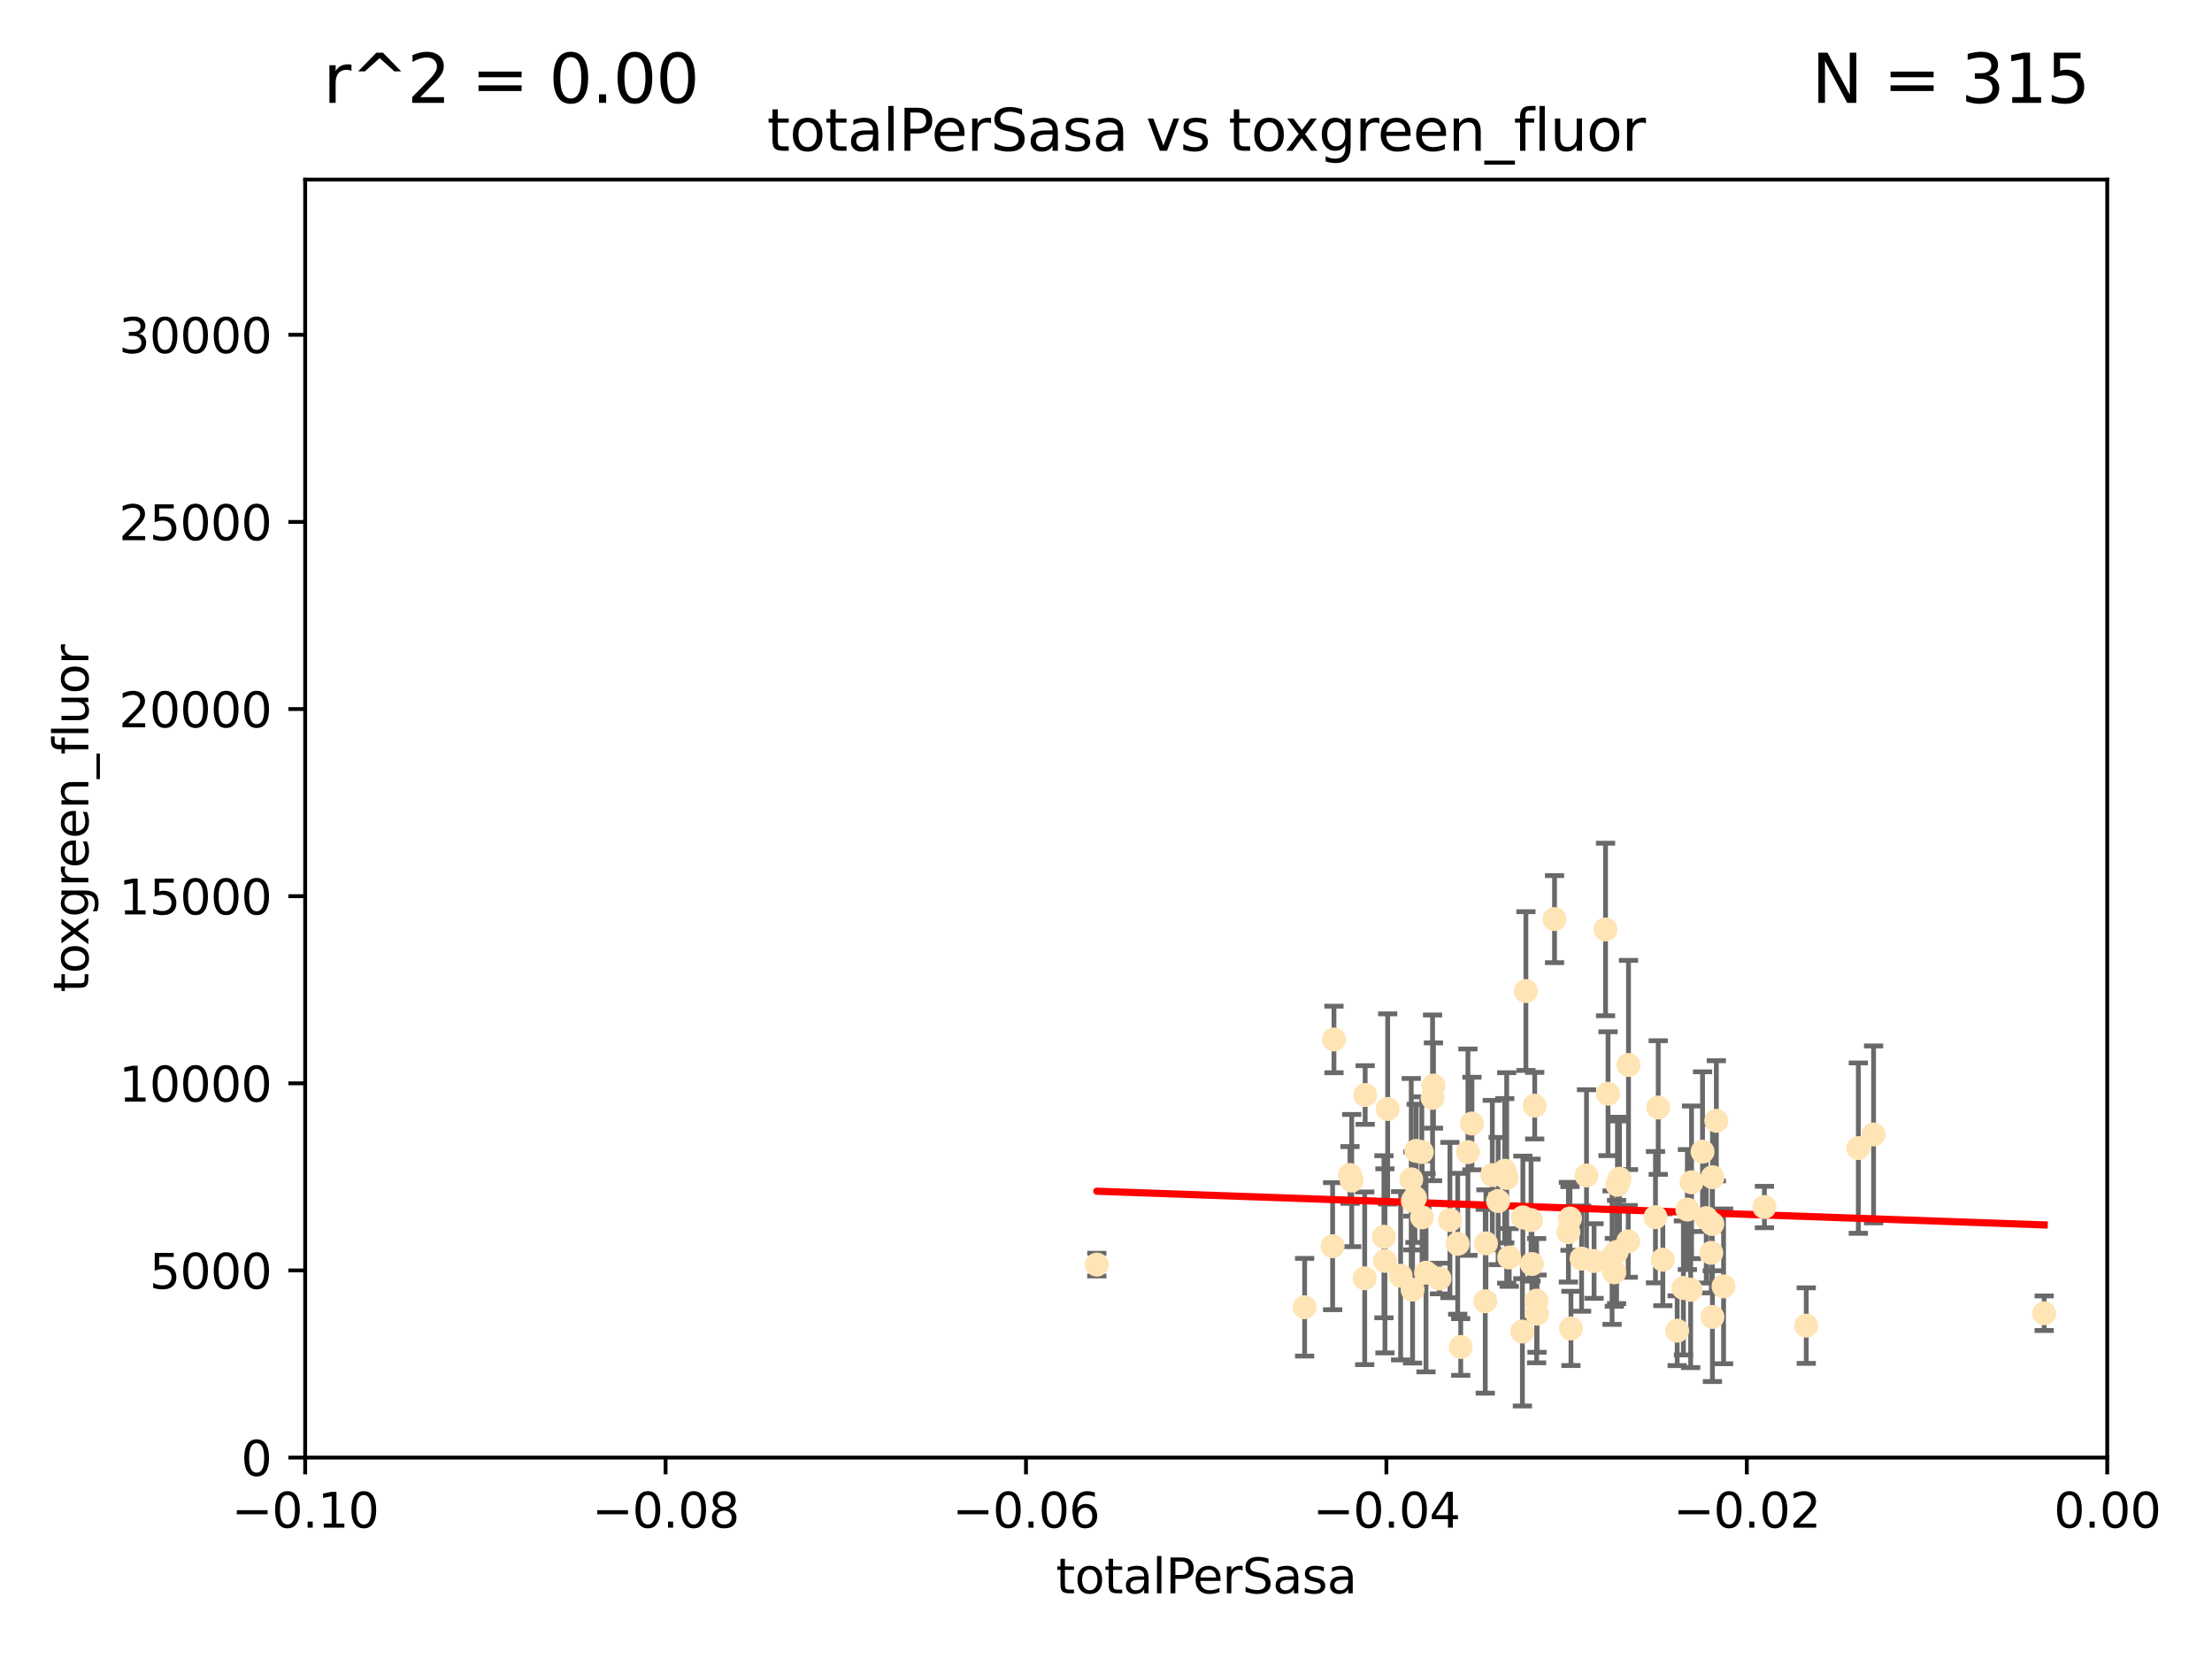 <?xml version="1.0" encoding="utf-8" standalone="no"?>
<!DOCTYPE svg PUBLIC "-//W3C//DTD SVG 1.1//EN"
  "http://www.w3.org/Graphics/SVG/1.1/DTD/svg11.dtd">
<svg xmlns:xlink="http://www.w3.org/1999/xlink" width="460.8pt" height="345.6pt" viewBox="0 0 460.8 345.6" xmlns="http://www.w3.org/2000/svg" version="1.1">
 <defs>
  <style type="text/css">*{stroke-linejoin: round; stroke-linecap: butt}</style>
 </defs>
 <g id="figure_1">
  <g id="patch_1">
   <path d="M 0 345.6 
L 460.8 345.6 
L 460.8 0 
L 0 0 
z
" style="fill: #ffffff"/>
  </g>
  <g id="axes_1">
   <g id="patch_2">
    <path d="M 63.571 303.64 
L 438.975 303.64 
L 438.975 37.411 
L 63.571 37.411 
z
" style="fill: #ffffff"/>
   </g>
   <g id="PathCollection_1">
    <defs>
     <path id="m538b320dae" d="M 0 1.118 
C 0.297 1.118 0.581 1 0.791 0.791 
C 1 0.581 1.118 0.297 1.118 0 
C 1.118 -0.297 1 -0.581 0.791 -0.791 
C 0.581 -1 0.297 -1.118 0 -1.118 
C -0.297 -1.118 -0.581 -1 -0.791 -0.791 
C -1 -0.581 -1.118 -0.297 -1.118 0 
C -1.118 0.297 -1 0.581 -0.791 0.791 
C -0.581 1 -0.297 1.118 0 1.118 
z
" style="stroke: #ffe4b5"/>
    </defs>
    <g clip-path="url(#pa604380d98)">
     <use xlink:href="#m538b320dae" x="277.89" y="216.536" style="fill: #ffe4b5; stroke: #ffe4b5"/>
     <use xlink:href="#m538b320dae" x="284.39" y="228.111" style="fill: #ffe4b5; stroke: #ffe4b5"/>
     <use xlink:href="#m538b320dae" x="281.232" y="244.769" style="fill: #ffe4b5; stroke: #ffe4b5"/>
     <use xlink:href="#m538b320dae" x="306.632" y="234.05" style="fill: #ffe4b5; stroke: #ffe4b5"/>
     <use xlink:href="#m538b320dae" x="289.078" y="231.017" style="fill: #ffe4b5; stroke: #ffe4b5"/>
     <use xlink:href="#m538b320dae" x="284.293" y="266.293" style="fill: #ffe4b5; stroke: #ffe4b5"/>
     <use xlink:href="#m538b320dae" x="271.779" y="272.322" style="fill: #ffe4b5; stroke: #ffe4b5"/>
     <use xlink:href="#m538b320dae" x="302.049" y="254.155" style="fill: #ffe4b5; stroke: #ffe4b5"/>
     <use xlink:href="#m538b320dae" x="296.188" y="239.982" style="fill: #ffe4b5; stroke: #ffe4b5"/>
     <use xlink:href="#m538b320dae" x="295.026" y="239.753" style="fill: #ffe4b5; stroke: #ffe4b5"/>
     <use xlink:href="#m538b320dae" x="288.299" y="257.637" style="fill: #ffe4b5; stroke: #ffe4b5"/>
     <use xlink:href="#m538b320dae" x="277.61" y="259.605" style="fill: #ffe4b5; stroke: #ffe4b5"/>
     <use xlink:href="#m538b320dae" x="296.242" y="253.6" style="fill: #ffe4b5; stroke: #ffe4b5"/>
     <use xlink:href="#m538b320dae" x="297.063" y="265.126" style="fill: #ffe4b5; stroke: #ffe4b5"/>
     <use xlink:href="#m538b320dae" x="294.763" y="249.525" style="fill: #ffe4b5; stroke: #ffe4b5"/>
     <use xlink:href="#m538b320dae" x="318.943" y="254.168" style="fill: #ffe4b5; stroke: #ffe4b5"/>
     <use xlink:href="#m538b320dae" x="281.59" y="245.935" style="fill: #ffe4b5; stroke: #ffe4b5"/>
     <use xlink:href="#m538b320dae" x="298.43" y="228.7" style="fill: #ffe4b5; stroke: #ffe4b5"/>
     <use xlink:href="#m538b320dae" x="293.988" y="245.681" style="fill: #ffe4b5; stroke: #ffe4b5"/>
     <use xlink:href="#m538b320dae" x="288.509" y="262.659" style="fill: #ffe4b5; stroke: #ffe4b5"/>
     <use xlink:href="#m538b320dae" x="317.243" y="253.603" style="fill: #ffe4b5; stroke: #ffe4b5"/>
     <use xlink:href="#m538b320dae" x="294.318" y="250.173" style="fill: #ffe4b5; stroke: #ffe4b5"/>
     <use xlink:href="#m538b320dae" x="313.869" y="245.382" style="fill: #ffe4b5; stroke: #ffe4b5"/>
     <use xlink:href="#m538b320dae" x="313.471" y="243.885" style="fill: #ffe4b5; stroke: #ffe4b5"/>
     <use xlink:href="#m538b320dae" x="299.87" y="266.337" style="fill: #ffe4b5; stroke: #ffe4b5"/>
     <use xlink:href="#m538b320dae" x="312.092" y="250.198" style="fill: #ffe4b5; stroke: #ffe4b5"/>
     <use xlink:href="#m538b320dae" x="291.776" y="265.765" style="fill: #ffe4b5; stroke: #ffe4b5"/>
     <use xlink:href="#m538b320dae" x="304.296" y="280.604" style="fill: #ffe4b5; stroke: #ffe4b5"/>
     <use xlink:href="#m538b320dae" x="305.797" y="240.015" style="fill: #ffe4b5; stroke: #ffe4b5"/>
     <use xlink:href="#m538b320dae" x="228.489" y="263.441" style="fill: #ffe4b5; stroke: #ffe4b5"/>
     <use xlink:href="#m538b320dae" x="319.707" y="230.33" style="fill: #ffe4b5; stroke: #ffe4b5"/>
     <use xlink:href="#m538b320dae" x="303.667" y="259.103" style="fill: #ffe4b5; stroke: #ffe4b5"/>
     <use xlink:href="#m538b320dae" x="330.498" y="244.88" style="fill: #ffe4b5; stroke: #ffe4b5"/>
     <use xlink:href="#m538b320dae" x="298.619" y="226.132" style="fill: #ffe4b5; stroke: #ffe4b5"/>
     <use xlink:href="#m538b320dae" x="317.142" y="277.386" style="fill: #ffe4b5; stroke: #ffe4b5"/>
     <use xlink:href="#m538b320dae" x="309.404" y="271.074" style="fill: #ffe4b5; stroke: #ffe4b5"/>
     <use xlink:href="#m538b320dae" x="309.551" y="259.016" style="fill: #ffe4b5; stroke: #ffe4b5"/>
     <use xlink:href="#m538b320dae" x="320.103" y="270.951" style="fill: #ffe4b5; stroke: #ffe4b5"/>
     <use xlink:href="#m538b320dae" x="310.873" y="244.786" style="fill: #ffe4b5; stroke: #ffe4b5"/>
     <use xlink:href="#m538b320dae" x="337.368" y="245.545" style="fill: #ffe4b5; stroke: #ffe4b5"/>
     <use xlink:href="#m538b320dae" x="326.726" y="256.689" style="fill: #ffe4b5; stroke: #ffe4b5"/>
     <use xlink:href="#m538b320dae" x="319.123" y="263.316" style="fill: #ffe4b5; stroke: #ffe4b5"/>
     <use xlink:href="#m538b320dae" x="327.058" y="253.828" style="fill: #ffe4b5; stroke: #ffe4b5"/>
     <use xlink:href="#m538b320dae" x="294.266" y="268.649" style="fill: #ffe4b5; stroke: #ffe4b5"/>
     <use xlink:href="#m538b320dae" x="334.983" y="227.838" style="fill: #ffe4b5; stroke: #ffe4b5"/>
     <use xlink:href="#m538b320dae" x="329.474" y="262.194" style="fill: #ffe4b5; stroke: #ffe4b5"/>
     <use xlink:href="#m538b320dae" x="339.247" y="221.853" style="fill: #ffe4b5; stroke: #ffe4b5"/>
     <use xlink:href="#m538b320dae" x="317.876" y="206.457" style="fill: #ffe4b5; stroke: #ffe4b5"/>
     <use xlink:href="#m538b320dae" x="314.398" y="261.955" style="fill: #ffe4b5; stroke: #ffe4b5"/>
     <use xlink:href="#m538b320dae" x="320.186" y="273.662" style="fill: #ffe4b5; stroke: #ffe4b5"/>
     <use xlink:href="#m538b320dae" x="332.073" y="262.694" style="fill: #ffe4b5; stroke: #ffe4b5"/>
     <use xlink:href="#m538b320dae" x="334.464" y="193.623" style="fill: #ffe4b5; stroke: #ffe4b5"/>
     <use xlink:href="#m538b320dae" x="336.945" y="246.826" style="fill: #ffe4b5; stroke: #ffe4b5"/>
     <use xlink:href="#m538b320dae" x="323.836" y="191.469" style="fill: #ffe4b5; stroke: #ffe4b5"/>
     <use xlink:href="#m538b320dae" x="356.738" y="245.234" style="fill: #ffe4b5; stroke: #ffe4b5"/>
     <use xlink:href="#m538b320dae" x="335.828" y="261.986" style="fill: #ffe4b5; stroke: #ffe4b5"/>
     <use xlink:href="#m538b320dae" x="336.765" y="260.815" style="fill: #ffe4b5; stroke: #ffe4b5"/>
     <use xlink:href="#m538b320dae" x="336.297" y="265.045" style="fill: #ffe4b5; stroke: #ffe4b5"/>
     <use xlink:href="#m538b320dae" x="352.194" y="268.684" style="fill: #ffe4b5; stroke: #ffe4b5"/>
     <use xlink:href="#m538b320dae" x="352.379" y="246.295" style="fill: #ffe4b5; stroke: #ffe4b5"/>
     <use xlink:href="#m538b320dae" x="345.438" y="230.72" style="fill: #ffe4b5; stroke: #ffe4b5"/>
     <use xlink:href="#m538b320dae" x="350.686" y="268.302" style="fill: #ffe4b5; stroke: #ffe4b5"/>
     <use xlink:href="#m538b320dae" x="354.67" y="239.911" style="fill: #ffe4b5; stroke: #ffe4b5"/>
     <use xlink:href="#m538b320dae" x="346.4" y="262.419" style="fill: #ffe4b5; stroke: #ffe4b5"/>
     <use xlink:href="#m538b320dae" x="339.191" y="258.605" style="fill: #ffe4b5; stroke: #ffe4b5"/>
     <use xlink:href="#m538b320dae" x="355.446" y="253.753" style="fill: #ffe4b5; stroke: #ffe4b5"/>
     <use xlink:href="#m538b320dae" x="356.698" y="254.975" style="fill: #ffe4b5; stroke: #ffe4b5"/>
     <use xlink:href="#m538b320dae" x="356.492" y="260.985" style="fill: #ffe4b5; stroke: #ffe4b5"/>
     <use xlink:href="#m538b320dae" x="351.515" y="251.971" style="fill: #ffe4b5; stroke: #ffe4b5"/>
     <use xlink:href="#m538b320dae" x="327.257" y="276.739" style="fill: #ffe4b5; stroke: #ffe4b5"/>
     <use xlink:href="#m538b320dae" x="344.87" y="253.562" style="fill: #ffe4b5; stroke: #ffe4b5"/>
     <use xlink:href="#m538b320dae" x="356.726" y="274.347" style="fill: #ffe4b5; stroke: #ffe4b5"/>
     <use xlink:href="#m538b320dae" x="359.052" y="267.976" style="fill: #ffe4b5; stroke: #ffe4b5"/>
     <use xlink:href="#m538b320dae" x="349.388" y="277.211" style="fill: #ffe4b5; stroke: #ffe4b5"/>
     <use xlink:href="#m538b320dae" x="367.563" y="251.441" style="fill: #ffe4b5; stroke: #ffe4b5"/>
     <use xlink:href="#m538b320dae" x="357.543" y="233.485" style="fill: #ffe4b5; stroke: #ffe4b5"/>
     <use xlink:href="#m538b320dae" x="376.275" y="276.151" style="fill: #ffe4b5; stroke: #ffe4b5"/>
     <use xlink:href="#m538b320dae" x="390.305" y="236.321" style="fill: #ffe4b5; stroke: #ffe4b5"/>
     <use xlink:href="#m538b320dae" x="387.124" y="239.171" style="fill: #ffe4b5; stroke: #ffe4b5"/>
     <use xlink:href="#m538b320dae" x="425.839" y="273.573" style="fill: #ffe4b5; stroke: #ffe4b5"/>
    </g>
   </g>
   <g id="matplotlib.axis_1">
    <g id="xtick_1">
     <g id="line2d_1">
      <defs>
       <path id="md48f3d6da5" d="M 0 0 
L 0 3.5 
" style="stroke: #000000; stroke-width: 0.8"/>
      </defs>
      <g>
       <use xlink:href="#md48f3d6da5" x="63.571" y="303.64" style="stroke: #000000; stroke-width: 0.8"/>
      </g>
     </g>
     <g id="text_1">
      <!-- −0.10 -->
      <g transform="translate(48.249 318.238)scale(0.1 -0.1)">
       <defs>
        <path id="DejaVuSans-2212" d="M 678 2272 
L 4684 2272 
L 4684 1741 
L 678 1741 
L 678 2272 
z
" transform="scale(0.016)"/>
        <path id="DejaVuSans-30" d="M 2034 4250 
Q 1547 4250 1301 3770 
Q 1056 3291 1056 2328 
Q 1056 1369 1301 889 
Q 1547 409 2034 409 
Q 2525 409 2770 889 
Q 3016 1369 3016 2328 
Q 3016 3291 2770 3770 
Q 2525 4250 2034 4250 
z
M 2034 4750 
Q 2819 4750 3233 4129 
Q 3647 3509 3647 2328 
Q 3647 1150 3233 529 
Q 2819 -91 2034 -91 
Q 1250 -91 836 529 
Q 422 1150 422 2328 
Q 422 3509 836 4129 
Q 1250 4750 2034 4750 
z
" transform="scale(0.016)"/>
        <path id="DejaVuSans-2e" d="M 684 794 
L 1344 794 
L 1344 0 
L 684 0 
L 684 794 
z
" transform="scale(0.016)"/>
        <path id="DejaVuSans-31" d="M 794 531 
L 1825 531 
L 1825 4091 
L 703 3866 
L 703 4441 
L 1819 4666 
L 2450 4666 
L 2450 531 
L 3481 531 
L 3481 0 
L 794 0 
L 794 531 
z
" transform="scale(0.016)"/>
       </defs>
       <use xlink:href="#DejaVuSans-2212"/>
       <use xlink:href="#DejaVuSans-30" x="83.789"/>
       <use xlink:href="#DejaVuSans-2e" x="147.412"/>
       <use xlink:href="#DejaVuSans-31" x="179.199"/>
       <use xlink:href="#DejaVuSans-30" x="242.822"/>
      </g>
     </g>
    </g>
    <g id="xtick_2">
     <g id="line2d_2">
      <g>
       <use xlink:href="#md48f3d6da5" x="138.652" y="303.64" style="stroke: #000000; stroke-width: 0.8"/>
      </g>
     </g>
     <g id="text_2">
      <!-- −0.08 -->
      <g transform="translate(123.329 318.238)scale(0.1 -0.1)">
       <defs>
        <path id="DejaVuSans-38" d="M 2034 2216 
Q 1584 2216 1326 1975 
Q 1069 1734 1069 1313 
Q 1069 891 1326 650 
Q 1584 409 2034 409 
Q 2484 409 2743 651 
Q 3003 894 3003 1313 
Q 3003 1734 2745 1975 
Q 2488 2216 2034 2216 
z
M 1403 2484 
Q 997 2584 770 2862 
Q 544 3141 544 3541 
Q 544 4100 942 4425 
Q 1341 4750 2034 4750 
Q 2731 4750 3128 4425 
Q 3525 4100 3525 3541 
Q 3525 3141 3298 2862 
Q 3072 2584 2669 2484 
Q 3125 2378 3379 2068 
Q 3634 1759 3634 1313 
Q 3634 634 3220 271 
Q 2806 -91 2034 -91 
Q 1263 -91 848 271 
Q 434 634 434 1313 
Q 434 1759 690 2068 
Q 947 2378 1403 2484 
z
M 1172 3481 
Q 1172 3119 1398 2916 
Q 1625 2713 2034 2713 
Q 2441 2713 2670 2916 
Q 2900 3119 2900 3481 
Q 2900 3844 2670 4047 
Q 2441 4250 2034 4250 
Q 1625 4250 1398 4047 
Q 1172 3844 1172 3481 
z
" transform="scale(0.016)"/>
       </defs>
       <use xlink:href="#DejaVuSans-2212"/>
       <use xlink:href="#DejaVuSans-30" x="83.789"/>
       <use xlink:href="#DejaVuSans-2e" x="147.412"/>
       <use xlink:href="#DejaVuSans-30" x="179.199"/>
       <use xlink:href="#DejaVuSans-38" x="242.822"/>
      </g>
     </g>
    </g>
    <g id="xtick_3">
     <g id="line2d_3">
      <g>
       <use xlink:href="#md48f3d6da5" x="213.733" y="303.64" style="stroke: #000000; stroke-width: 0.8"/>
      </g>
     </g>
     <g id="text_3">
      <!-- −0.06 -->
      <g transform="translate(198.41 318.238)scale(0.1 -0.1)">
       <defs>
        <path id="DejaVuSans-36" d="M 2113 2584 
Q 1688 2584 1439 2293 
Q 1191 2003 1191 1497 
Q 1191 994 1439 701 
Q 1688 409 2113 409 
Q 2538 409 2786 701 
Q 3034 994 3034 1497 
Q 3034 2003 2786 2293 
Q 2538 2584 2113 2584 
z
M 3366 4563 
L 3366 3988 
Q 3128 4100 2886 4159 
Q 2644 4219 2406 4219 
Q 1781 4219 1451 3797 
Q 1122 3375 1075 2522 
Q 1259 2794 1537 2939 
Q 1816 3084 2150 3084 
Q 2853 3084 3261 2657 
Q 3669 2231 3669 1497 
Q 3669 778 3244 343 
Q 2819 -91 2113 -91 
Q 1303 -91 875 529 
Q 447 1150 447 2328 
Q 447 3434 972 4092 
Q 1497 4750 2381 4750 
Q 2619 4750 2861 4703 
Q 3103 4656 3366 4563 
z
" transform="scale(0.016)"/>
       </defs>
       <use xlink:href="#DejaVuSans-2212"/>
       <use xlink:href="#DejaVuSans-30" x="83.789"/>
       <use xlink:href="#DejaVuSans-2e" x="147.412"/>
       <use xlink:href="#DejaVuSans-30" x="179.199"/>
       <use xlink:href="#DejaVuSans-36" x="242.822"/>
      </g>
     </g>
    </g>
    <g id="xtick_4">
     <g id="line2d_4">
      <g>
       <use xlink:href="#md48f3d6da5" x="288.813" y="303.64" style="stroke: #000000; stroke-width: 0.8"/>
      </g>
     </g>
     <g id="text_4">
      <!-- −0.04 -->
      <g transform="translate(273.491 318.238)scale(0.1 -0.1)">
       <defs>
        <path id="DejaVuSans-34" d="M 2419 4116 
L 825 1625 
L 2419 1625 
L 2419 4116 
z
M 2253 4666 
L 3047 4666 
L 3047 1625 
L 3713 1625 
L 3713 1100 
L 3047 1100 
L 3047 0 
L 2419 0 
L 2419 1100 
L 313 1100 
L 313 1709 
L 2253 4666 
z
" transform="scale(0.016)"/>
       </defs>
       <use xlink:href="#DejaVuSans-2212"/>
       <use xlink:href="#DejaVuSans-30" x="83.789"/>
       <use xlink:href="#DejaVuSans-2e" x="147.412"/>
       <use xlink:href="#DejaVuSans-30" x="179.199"/>
       <use xlink:href="#DejaVuSans-34" x="242.822"/>
      </g>
     </g>
    </g>
    <g id="xtick_5">
     <g id="line2d_5">
      <g>
       <use xlink:href="#md48f3d6da5" x="363.894" y="303.64" style="stroke: #000000; stroke-width: 0.8"/>
      </g>
     </g>
     <g id="text_5">
      <!-- −0.02 -->
      <g transform="translate(348.572 318.238)scale(0.1 -0.1)">
       <defs>
        <path id="DejaVuSans-32" d="M 1228 531 
L 3431 531 
L 3431 0 
L 469 0 
L 469 531 
Q 828 903 1448 1529 
Q 2069 2156 2228 2338 
Q 2531 2678 2651 2914 
Q 2772 3150 2772 3378 
Q 2772 3750 2511 3984 
Q 2250 4219 1831 4219 
Q 1534 4219 1204 4116 
Q 875 4013 500 3803 
L 500 4441 
Q 881 4594 1212 4672 
Q 1544 4750 1819 4750 
Q 2544 4750 2975 4387 
Q 3406 4025 3406 3419 
Q 3406 3131 3298 2873 
Q 3191 2616 2906 2266 
Q 2828 2175 2409 1742 
Q 1991 1309 1228 531 
z
" transform="scale(0.016)"/>
       </defs>
       <use xlink:href="#DejaVuSans-2212"/>
       <use xlink:href="#DejaVuSans-30" x="83.789"/>
       <use xlink:href="#DejaVuSans-2e" x="147.412"/>
       <use xlink:href="#DejaVuSans-30" x="179.199"/>
       <use xlink:href="#DejaVuSans-32" x="242.822"/>
      </g>
     </g>
    </g>
    <g id="xtick_6">
     <g id="line2d_6">
      <g>
       <use xlink:href="#md48f3d6da5" x="438.975" y="303.64" style="stroke: #000000; stroke-width: 0.8"/>
      </g>
     </g>
     <g id="text_6">
      <!-- 0.00 -->
      <g transform="translate(427.842 318.238)scale(0.1 -0.1)">
       <use xlink:href="#DejaVuSans-30"/>
       <use xlink:href="#DejaVuSans-2e" x="63.623"/>
       <use xlink:href="#DejaVuSans-30" x="95.41"/>
       <use xlink:href="#DejaVuSans-30" x="159.033"/>
      </g>
     </g>
    </g>
    <g id="text_7">
     <!-- totalPerSasa -->
     <g transform="translate(219.968 331.917)scale(0.1 -0.1)">
      <defs>
       <path id="DejaVuSans-74" d="M 1172 4494 
L 1172 3500 
L 2356 3500 
L 2356 3053 
L 1172 3053 
L 1172 1153 
Q 1172 725 1289 603 
Q 1406 481 1766 481 
L 2356 481 
L 2356 0 
L 1766 0 
Q 1100 0 847 248 
Q 594 497 594 1153 
L 594 3053 
L 172 3053 
L 172 3500 
L 594 3500 
L 594 4494 
L 1172 4494 
z
" transform="scale(0.016)"/>
       <path id="DejaVuSans-6f" d="M 1959 3097 
Q 1497 3097 1228 2736 
Q 959 2375 959 1747 
Q 959 1119 1226 758 
Q 1494 397 1959 397 
Q 2419 397 2687 759 
Q 2956 1122 2956 1747 
Q 2956 2369 2687 2733 
Q 2419 3097 1959 3097 
z
M 1959 3584 
Q 2709 3584 3137 3096 
Q 3566 2609 3566 1747 
Q 3566 888 3137 398 
Q 2709 -91 1959 -91 
Q 1206 -91 779 398 
Q 353 888 353 1747 
Q 353 2609 779 3096 
Q 1206 3584 1959 3584 
z
" transform="scale(0.016)"/>
       <path id="DejaVuSans-61" d="M 2194 1759 
Q 1497 1759 1228 1600 
Q 959 1441 959 1056 
Q 959 750 1161 570 
Q 1363 391 1709 391 
Q 2188 391 2477 730 
Q 2766 1069 2766 1631 
L 2766 1759 
L 2194 1759 
z
M 3341 1997 
L 3341 0 
L 2766 0 
L 2766 531 
Q 2569 213 2275 61 
Q 1981 -91 1556 -91 
Q 1019 -91 701 211 
Q 384 513 384 1019 
Q 384 1609 779 1909 
Q 1175 2209 1959 2209 
L 2766 2209 
L 2766 2266 
Q 2766 2663 2505 2880 
Q 2244 3097 1772 3097 
Q 1472 3097 1187 3025 
Q 903 2953 641 2809 
L 641 3341 
Q 956 3463 1253 3523 
Q 1550 3584 1831 3584 
Q 2591 3584 2966 3190 
Q 3341 2797 3341 1997 
z
" transform="scale(0.016)"/>
       <path id="DejaVuSans-6c" d="M 603 4863 
L 1178 4863 
L 1178 0 
L 603 0 
L 603 4863 
z
" transform="scale(0.016)"/>
       <path id="DejaVuSans-50" d="M 1259 4147 
L 1259 2394 
L 2053 2394 
Q 2494 2394 2734 2622 
Q 2975 2850 2975 3272 
Q 2975 3691 2734 3919 
Q 2494 4147 2053 4147 
L 1259 4147 
z
M 628 4666 
L 2053 4666 
Q 2838 4666 3239 4311 
Q 3641 3956 3641 3272 
Q 3641 2581 3239 2228 
Q 2838 1875 2053 1875 
L 1259 1875 
L 1259 0 
L 628 0 
L 628 4666 
z
" transform="scale(0.016)"/>
       <path id="DejaVuSans-65" d="M 3597 1894 
L 3597 1613 
L 953 1613 
Q 991 1019 1311 708 
Q 1631 397 2203 397 
Q 2534 397 2845 478 
Q 3156 559 3463 722 
L 3463 178 
Q 3153 47 2828 -22 
Q 2503 -91 2169 -91 
Q 1331 -91 842 396 
Q 353 884 353 1716 
Q 353 2575 817 3079 
Q 1281 3584 2069 3584 
Q 2775 3584 3186 3129 
Q 3597 2675 3597 1894 
z
M 3022 2063 
Q 3016 2534 2758 2815 
Q 2500 3097 2075 3097 
Q 1594 3097 1305 2825 
Q 1016 2553 972 2059 
L 3022 2063 
z
" transform="scale(0.016)"/>
       <path id="DejaVuSans-72" d="M 2631 2963 
Q 2534 3019 2420 3045 
Q 2306 3072 2169 3072 
Q 1681 3072 1420 2755 
Q 1159 2438 1159 1844 
L 1159 0 
L 581 0 
L 581 3500 
L 1159 3500 
L 1159 2956 
Q 1341 3275 1631 3429 
Q 1922 3584 2338 3584 
Q 2397 3584 2469 3576 
Q 2541 3569 2628 3553 
L 2631 2963 
z
" transform="scale(0.016)"/>
       <path id="DejaVuSans-53" d="M 3425 4513 
L 3425 3897 
Q 3066 4069 2747 4153 
Q 2428 4238 2131 4238 
Q 1616 4238 1336 4038 
Q 1056 3838 1056 3469 
Q 1056 3159 1242 3001 
Q 1428 2844 1947 2747 
L 2328 2669 
Q 3034 2534 3370 2195 
Q 3706 1856 3706 1288 
Q 3706 609 3251 259 
Q 2797 -91 1919 -91 
Q 1588 -91 1214 -16 
Q 841 59 441 206 
L 441 856 
Q 825 641 1194 531 
Q 1563 422 1919 422 
Q 2459 422 2753 634 
Q 3047 847 3047 1241 
Q 3047 1584 2836 1778 
Q 2625 1972 2144 2069 
L 1759 2144 
Q 1053 2284 737 2584 
Q 422 2884 422 3419 
Q 422 4038 858 4394 
Q 1294 4750 2059 4750 
Q 2388 4750 2728 4690 
Q 3069 4631 3425 4513 
z
" transform="scale(0.016)"/>
       <path id="DejaVuSans-73" d="M 2834 3397 
L 2834 2853 
Q 2591 2978 2328 3040 
Q 2066 3103 1784 3103 
Q 1356 3103 1142 2972 
Q 928 2841 928 2578 
Q 928 2378 1081 2264 
Q 1234 2150 1697 2047 
L 1894 2003 
Q 2506 1872 2764 1633 
Q 3022 1394 3022 966 
Q 3022 478 2636 193 
Q 2250 -91 1575 -91 
Q 1294 -91 989 -36 
Q 684 19 347 128 
L 347 722 
Q 666 556 975 473 
Q 1284 391 1588 391 
Q 1994 391 2212 530 
Q 2431 669 2431 922 
Q 2431 1156 2273 1281 
Q 2116 1406 1581 1522 
L 1381 1569 
Q 847 1681 609 1914 
Q 372 2147 372 2553 
Q 372 3047 722 3315 
Q 1072 3584 1716 3584 
Q 2034 3584 2315 3537 
Q 2597 3491 2834 3397 
z
" transform="scale(0.016)"/>
      </defs>
      <use xlink:href="#DejaVuSans-74"/>
      <use xlink:href="#DejaVuSans-6f" x="39.209"/>
      <use xlink:href="#DejaVuSans-74" x="100.391"/>
      <use xlink:href="#DejaVuSans-61" x="139.6"/>
      <use xlink:href="#DejaVuSans-6c" x="200.879"/>
      <use xlink:href="#DejaVuSans-50" x="228.662"/>
      <use xlink:href="#DejaVuSans-65" x="285.34"/>
      <use xlink:href="#DejaVuSans-72" x="346.863"/>
      <use xlink:href="#DejaVuSans-53" x="387.977"/>
      <use xlink:href="#DejaVuSans-61" x="451.453"/>
      <use xlink:href="#DejaVuSans-73" x="512.732"/>
      <use xlink:href="#DejaVuSans-61" x="564.832"/>
     </g>
    </g>
   </g>
   <g id="matplotlib.axis_2">
    <g id="ytick_1">
     <g id="line2d_7">
      <defs>
       <path id="md86f5c5084" d="M 0 0 
L -3.5 0 
" style="stroke: #000000; stroke-width: 0.8"/>
      </defs>
      <g>
       <use xlink:href="#md86f5c5084" x="63.571" y="303.64" style="stroke: #000000; stroke-width: 0.8"/>
      </g>
     </g>
     <g id="text_8">
      <!-- 0 -->
      <g transform="translate(50.209 307.439)scale(0.1 -0.1)">
       <use xlink:href="#DejaVuSans-30"/>
      </g>
     </g>
    </g>
    <g id="ytick_2">
     <g id="line2d_8">
      <g>
       <use xlink:href="#md86f5c5084" x="63.571" y="264.657" style="stroke: #000000; stroke-width: 0.8"/>
      </g>
     </g>
     <g id="text_9">
      <!-- 5000 -->
      <g transform="translate(31.121 268.457)scale(0.1 -0.1)">
       <defs>
        <path id="DejaVuSans-35" d="M 691 4666 
L 3169 4666 
L 3169 4134 
L 1269 4134 
L 1269 2991 
Q 1406 3038 1543 3061 
Q 1681 3084 1819 3084 
Q 2600 3084 3056 2656 
Q 3513 2228 3513 1497 
Q 3513 744 3044 326 
Q 2575 -91 1722 -91 
Q 1428 -91 1123 -41 
Q 819 9 494 109 
L 494 744 
Q 775 591 1075 516 
Q 1375 441 1709 441 
Q 2250 441 2565 725 
Q 2881 1009 2881 1497 
Q 2881 1984 2565 2268 
Q 2250 2553 1709 2553 
Q 1456 2553 1204 2497 
Q 953 2441 691 2322 
L 691 4666 
z
" transform="scale(0.016)"/>
       </defs>
       <use xlink:href="#DejaVuSans-35"/>
       <use xlink:href="#DejaVuSans-30" x="63.623"/>
       <use xlink:href="#DejaVuSans-30" x="127.246"/>
       <use xlink:href="#DejaVuSans-30" x="190.869"/>
      </g>
     </g>
    </g>
    <g id="ytick_3">
     <g id="line2d_9">
      <g>
       <use xlink:href="#md86f5c5084" x="63.571" y="225.675" style="stroke: #000000; stroke-width: 0.8"/>
      </g>
     </g>
     <g id="text_10">
      <!-- 10000 -->
      <g transform="translate(24.759 229.474)scale(0.1 -0.1)">
       <use xlink:href="#DejaVuSans-31"/>
       <use xlink:href="#DejaVuSans-30" x="63.623"/>
       <use xlink:href="#DejaVuSans-30" x="127.246"/>
       <use xlink:href="#DejaVuSans-30" x="190.869"/>
       <use xlink:href="#DejaVuSans-30" x="254.492"/>
      </g>
     </g>
    </g>
    <g id="ytick_4">
     <g id="line2d_10">
      <g>
       <use xlink:href="#md86f5c5084" x="63.571" y="186.692" style="stroke: #000000; stroke-width: 0.8"/>
      </g>
     </g>
     <g id="text_11">
      <!-- 15000 -->
      <g transform="translate(24.759 190.492)scale(0.1 -0.1)">
       <use xlink:href="#DejaVuSans-31"/>
       <use xlink:href="#DejaVuSans-35" x="63.623"/>
       <use xlink:href="#DejaVuSans-30" x="127.246"/>
       <use xlink:href="#DejaVuSans-30" x="190.869"/>
       <use xlink:href="#DejaVuSans-30" x="254.492"/>
      </g>
     </g>
    </g>
    <g id="ytick_5">
     <g id="line2d_11">
      <g>
       <use xlink:href="#md86f5c5084" x="63.571" y="147.71" style="stroke: #000000; stroke-width: 0.8"/>
      </g>
     </g>
     <g id="text_12">
      <!-- 20000 -->
      <g transform="translate(24.759 151.509)scale(0.1 -0.1)">
       <use xlink:href="#DejaVuSans-32"/>
       <use xlink:href="#DejaVuSans-30" x="63.623"/>
       <use xlink:href="#DejaVuSans-30" x="127.246"/>
       <use xlink:href="#DejaVuSans-30" x="190.869"/>
       <use xlink:href="#DejaVuSans-30" x="254.492"/>
      </g>
     </g>
    </g>
    <g id="ytick_6">
     <g id="line2d_12">
      <g>
       <use xlink:href="#md86f5c5084" x="63.571" y="108.727" style="stroke: #000000; stroke-width: 0.8"/>
      </g>
     </g>
     <g id="text_13">
      <!-- 25000 -->
      <g transform="translate(24.759 112.527)scale(0.1 -0.1)">
       <use xlink:href="#DejaVuSans-32"/>
       <use xlink:href="#DejaVuSans-35" x="63.623"/>
       <use xlink:href="#DejaVuSans-30" x="127.246"/>
       <use xlink:href="#DejaVuSans-30" x="190.869"/>
       <use xlink:href="#DejaVuSans-30" x="254.492"/>
      </g>
     </g>
    </g>
    <g id="ytick_7">
     <g id="line2d_13">
      <g>
       <use xlink:href="#md86f5c5084" x="63.571" y="69.745" style="stroke: #000000; stroke-width: 0.8"/>
      </g>
     </g>
     <g id="text_14">
      <!-- 30000 -->
      <g transform="translate(24.759 73.544)scale(0.1 -0.1)">
       <defs>
        <path id="DejaVuSans-33" d="M 2597 2516 
Q 3050 2419 3304 2112 
Q 3559 1806 3559 1356 
Q 3559 666 3084 287 
Q 2609 -91 1734 -91 
Q 1441 -91 1130 -33 
Q 819 25 488 141 
L 488 750 
Q 750 597 1062 519 
Q 1375 441 1716 441 
Q 2309 441 2620 675 
Q 2931 909 2931 1356 
Q 2931 1769 2642 2001 
Q 2353 2234 1838 2234 
L 1294 2234 
L 1294 2753 
L 1863 2753 
Q 2328 2753 2575 2939 
Q 2822 3125 2822 3475 
Q 2822 3834 2567 4026 
Q 2313 4219 1838 4219 
Q 1578 4219 1281 4162 
Q 984 4106 628 3988 
L 628 4550 
Q 988 4650 1302 4700 
Q 1616 4750 1894 4750 
Q 2613 4750 3031 4423 
Q 3450 4097 3450 3541 
Q 3450 3153 3228 2886 
Q 3006 2619 2597 2516 
z
" transform="scale(0.016)"/>
       </defs>
       <use xlink:href="#DejaVuSans-33"/>
       <use xlink:href="#DejaVuSans-30" x="63.623"/>
       <use xlink:href="#DejaVuSans-30" x="127.246"/>
       <use xlink:href="#DejaVuSans-30" x="190.869"/>
       <use xlink:href="#DejaVuSans-30" x="254.492"/>
      </g>
     </g>
    </g>
    <g id="text_15">
     <!-- toxgreen_fluor -->
     <g transform="translate(18.401 206.72)rotate(-90)scale(0.1 -0.1)">
      <defs>
       <path id="DejaVuSans-78" d="M 3513 3500 
L 2247 1797 
L 3578 0 
L 2900 0 
L 1881 1375 
L 863 0 
L 184 0 
L 1544 1831 
L 300 3500 
L 978 3500 
L 1906 2253 
L 2834 3500 
L 3513 3500 
z
" transform="scale(0.016)"/>
       <path id="DejaVuSans-67" d="M 2906 1791 
Q 2906 2416 2648 2759 
Q 2391 3103 1925 3103 
Q 1463 3103 1205 2759 
Q 947 2416 947 1791 
Q 947 1169 1205 825 
Q 1463 481 1925 481 
Q 2391 481 2648 825 
Q 2906 1169 2906 1791 
z
M 3481 434 
Q 3481 -459 3084 -895 
Q 2688 -1331 1869 -1331 
Q 1566 -1331 1297 -1286 
Q 1028 -1241 775 -1147 
L 775 -588 
Q 1028 -725 1275 -790 
Q 1522 -856 1778 -856 
Q 2344 -856 2625 -561 
Q 2906 -266 2906 331 
L 2906 616 
Q 2728 306 2450 153 
Q 2172 0 1784 0 
Q 1141 0 747 490 
Q 353 981 353 1791 
Q 353 2603 747 3093 
Q 1141 3584 1784 3584 
Q 2172 3584 2450 3431 
Q 2728 3278 2906 2969 
L 2906 3500 
L 3481 3500 
L 3481 434 
z
" transform="scale(0.016)"/>
       <path id="DejaVuSans-6e" d="M 3513 2113 
L 3513 0 
L 2938 0 
L 2938 2094 
Q 2938 2591 2744 2837 
Q 2550 3084 2163 3084 
Q 1697 3084 1428 2787 
Q 1159 2491 1159 1978 
L 1159 0 
L 581 0 
L 581 3500 
L 1159 3500 
L 1159 2956 
Q 1366 3272 1645 3428 
Q 1925 3584 2291 3584 
Q 2894 3584 3203 3211 
Q 3513 2838 3513 2113 
z
" transform="scale(0.016)"/>
       <path id="DejaVuSans-5f" d="M 3263 -1063 
L 3263 -1509 
L -63 -1509 
L -63 -1063 
L 3263 -1063 
z
" transform="scale(0.016)"/>
       <path id="DejaVuSans-66" d="M 2375 4863 
L 2375 4384 
L 1825 4384 
Q 1516 4384 1395 4259 
Q 1275 4134 1275 3809 
L 1275 3500 
L 2222 3500 
L 2222 3053 
L 1275 3053 
L 1275 0 
L 697 0 
L 697 3053 
L 147 3053 
L 147 3500 
L 697 3500 
L 697 3744 
Q 697 4328 969 4595 
Q 1241 4863 1831 4863 
L 2375 4863 
z
" transform="scale(0.016)"/>
       <path id="DejaVuSans-75" d="M 544 1381 
L 544 3500 
L 1119 3500 
L 1119 1403 
Q 1119 906 1312 657 
Q 1506 409 1894 409 
Q 2359 409 2629 706 
Q 2900 1003 2900 1516 
L 2900 3500 
L 3475 3500 
L 3475 0 
L 2900 0 
L 2900 538 
Q 2691 219 2414 64 
Q 2138 -91 1772 -91 
Q 1169 -91 856 284 
Q 544 659 544 1381 
z
M 1991 3584 
L 1991 3584 
z
" transform="scale(0.016)"/>
      </defs>
      <use xlink:href="#DejaVuSans-74"/>
      <use xlink:href="#DejaVuSans-6f" x="39.209"/>
      <use xlink:href="#DejaVuSans-78" x="97.266"/>
      <use xlink:href="#DejaVuSans-67" x="156.445"/>
      <use xlink:href="#DejaVuSans-72" x="219.922"/>
      <use xlink:href="#DejaVuSans-65" x="258.785"/>
      <use xlink:href="#DejaVuSans-65" x="320.309"/>
      <use xlink:href="#DejaVuSans-6e" x="381.832"/>
      <use xlink:href="#DejaVuSans-5f" x="445.211"/>
      <use xlink:href="#DejaVuSans-66" x="495.211"/>
      <use xlink:href="#DejaVuSans-6c" x="530.416"/>
      <use xlink:href="#DejaVuSans-75" x="558.199"/>
      <use xlink:href="#DejaVuSans-6f" x="621.578"/>
      <use xlink:href="#DejaVuSans-72" x="682.76"/>
     </g>
    </g>
   </g>
   <g id="LineCollection_1">
    <path d="M 277.89 223.469 
L 277.89 209.604 
" clip-path="url(#pa604380d98)" style="fill: none; stroke: #696969"/>
    <path d="M 284.39 234.219 
L 284.39 222.003 
" clip-path="url(#pa604380d98)" style="fill: none; stroke: #696969"/>
    <path d="M 281.232 250.685 
L 281.232 238.853 
" clip-path="url(#pa604380d98)" style="fill: none; stroke: #696969"/>
    <path d="M 306.632 243.689 
L 306.632 224.412 
" clip-path="url(#pa604380d98)" style="fill: none; stroke: #696969"/>
    <path d="M 289.078 250.833 
L 289.078 211.201 
" clip-path="url(#pa604380d98)" style="fill: none; stroke: #696969"/>
    <path d="M 284.293 284.276 
L 284.293 248.31 
" clip-path="url(#pa604380d98)" style="fill: none; stroke: #696969"/>
    <path d="M 271.779 282.497 
L 271.779 262.146 
" clip-path="url(#pa604380d98)" style="fill: none; stroke: #696969"/>
    <path d="M 302.049 270.328 
L 302.049 237.981 
" clip-path="url(#pa604380d98)" style="fill: none; stroke: #696969"/>
    <path d="M 296.188 251.468 
L 296.188 228.497 
" clip-path="url(#pa604380d98)" style="fill: none; stroke: #696969"/>
    <path d="M 295.026 249.466 
L 295.026 230.041 
" clip-path="url(#pa604380d98)" style="fill: none; stroke: #696969"/>
    <path d="M 288.299 274.518 
L 288.299 240.757 
" clip-path="url(#pa604380d98)" style="fill: none; stroke: #696969"/>
    <path d="M 277.61 272.84 
L 277.61 246.37 
" clip-path="url(#pa604380d98)" style="fill: none; stroke: #696969"/>
    <path d="M 296.242 265.392 
L 296.242 241.809 
" clip-path="url(#pa604380d98)" style="fill: none; stroke: #696969"/>
    <path d="M 297.063 285.783 
L 297.063 244.468 
" clip-path="url(#pa604380d98)" style="fill: none; stroke: #696969"/>
    <path d="M 294.763 258.812 
L 294.763 240.237 
" clip-path="url(#pa604380d98)" style="fill: none; stroke: #696969"/>
    <path d="M 318.943 266.875 
L 318.943 241.462 
" clip-path="url(#pa604380d98)" style="fill: none; stroke: #696969"/>
    <path d="M 281.59 259.703 
L 281.59 232.167 
" clip-path="url(#pa604380d98)" style="fill: none; stroke: #696969"/>
    <path d="M 298.43 245.96 
L 298.43 211.441 
" clip-path="url(#pa604380d98)" style="fill: none; stroke: #696969"/>
    <path d="M 293.988 266.698 
L 293.988 224.664 
" clip-path="url(#pa604380d98)" style="fill: none; stroke: #696969"/>
    <path d="M 288.509 281.835 
L 288.509 243.483 
" clip-path="url(#pa604380d98)" style="fill: none; stroke: #696969"/>
    <path d="M 317.243 266.366 
L 317.243 240.84 
" clip-path="url(#pa604380d98)" style="fill: none; stroke: #696969"/>
    <path d="M 294.318 260.382 
L 294.318 239.965 
" clip-path="url(#pa604380d98)" style="fill: none; stroke: #696969"/>
    <path d="M 313.869 267.303 
L 313.869 223.462 
" clip-path="url(#pa604380d98)" style="fill: none; stroke: #696969"/>
    <path d="M 313.471 258.919 
L 313.471 228.852 
" clip-path="url(#pa604380d98)" style="fill: none; stroke: #696969"/>
    <path d="M 299.87 269.529 
L 299.87 263.145 
" clip-path="url(#pa604380d98)" style="fill: none; stroke: #696969"/>
    <path d="M 312.092 263.456 
L 312.092 236.94 
" clip-path="url(#pa604380d98)" style="fill: none; stroke: #696969"/>
    <path d="M 291.776 283.298 
L 291.776 248.232 
" clip-path="url(#pa604380d98)" style="fill: none; stroke: #696969"/>
    <path d="M 304.296 286.511 
L 304.296 274.697 
" clip-path="url(#pa604380d98)" style="fill: none; stroke: #696969"/>
    <path d="M 305.797 261.506 
L 305.797 218.525 
" clip-path="url(#pa604380d98)" style="fill: none; stroke: #696969"/>
    <path d="M 228.489 265.806 
L 228.489 261.076 
" clip-path="url(#pa604380d98)" style="fill: none; stroke: #696969"/>
    <path d="M 319.707 237.263 
L 319.707 223.397 
" clip-path="url(#pa604380d98)" style="fill: none; stroke: #696969"/>
    <path d="M 303.667 273.776 
L 303.667 244.43 
" clip-path="url(#pa604380d98)" style="fill: none; stroke: #696969"/>
    <path d="M 330.498 262.745 
L 330.498 227.015 
" clip-path="url(#pa604380d98)" style="fill: none; stroke: #696969"/>
    <path d="M 298.619 235.013 
L 298.619 217.251 
" clip-path="url(#pa604380d98)" style="fill: none; stroke: #696969"/>
    <path d="M 317.142 292.889 
L 317.142 261.883 
" clip-path="url(#pa604380d98)" style="fill: none; stroke: #696969"/>
    <path d="M 309.404 290.219 
L 309.404 251.929 
" clip-path="url(#pa604380d98)" style="fill: none; stroke: #696969"/>
    <path d="M 309.551 270.165 
L 309.551 247.867 
" clip-path="url(#pa604380d98)" style="fill: none; stroke: #696969"/>
    <path d="M 320.103 283.893 
L 320.103 258.01 
" clip-path="url(#pa604380d98)" style="fill: none; stroke: #696969"/>
    <path d="M 310.873 260.343 
L 310.873 229.23 
" clip-path="url(#pa604380d98)" style="fill: none; stroke: #696969"/>
    <path d="M 337.368 258.346 
L 337.368 232.745 
" clip-path="url(#pa604380d98)" style="fill: none; stroke: #696969"/>
    <path d="M 326.726 267.066 
L 326.726 246.312 
" clip-path="url(#pa604380d98)" style="fill: none; stroke: #696969"/>
    <path d="M 319.123 274.99 
L 319.123 251.643 
" clip-path="url(#pa604380d98)" style="fill: none; stroke: #696969"/>
    <path d="M 327.058 260.464 
L 327.058 247.192 
" clip-path="url(#pa604380d98)" style="fill: none; stroke: #696969"/>
    <path d="M 294.266 283.948 
L 294.266 253.35 
" clip-path="url(#pa604380d98)" style="fill: none; stroke: #696969"/>
    <path d="M 334.983 240.738 
L 334.983 214.939 
" clip-path="url(#pa604380d98)" style="fill: none; stroke: #696969"/>
    <path d="M 329.474 273.151 
L 329.474 251.238 
" clip-path="url(#pa604380d98)" style="fill: none; stroke: #696969"/>
    <path d="M 339.247 243.644 
L 339.247 200.062 
" clip-path="url(#pa604380d98)" style="fill: none; stroke: #696969"/>
    <path d="M 317.876 222.988 
L 317.876 189.925 
" clip-path="url(#pa604380d98)" style="fill: none; stroke: #696969"/>
    <path d="M 314.398 267.969 
L 314.398 255.942 
" clip-path="url(#pa604380d98)" style="fill: none; stroke: #696969"/>
    <path d="M 320.186 281.711 
L 320.186 265.613 
" clip-path="url(#pa604380d98)" style="fill: none; stroke: #696969"/>
    <path d="M 332.073 270.468 
L 332.073 254.92 
" clip-path="url(#pa604380d98)" style="fill: none; stroke: #696969"/>
    <path d="M 334.464 211.589 
L 334.464 175.657 
" clip-path="url(#pa604380d98)" style="fill: none; stroke: #696969"/>
    <path d="M 336.945 260.141 
L 336.945 233.511 
" clip-path="url(#pa604380d98)" style="fill: none; stroke: #696969"/>
    <path d="M 323.836 200.533 
L 323.836 182.405 
" clip-path="url(#pa604380d98)" style="fill: none; stroke: #696969"/>
    <path d="M 356.738 256.332 
L 356.738 234.137 
" clip-path="url(#pa604380d98)" style="fill: none; stroke: #696969"/>
    <path d="M 335.828 275.891 
L 335.828 248.081 
" clip-path="url(#pa604380d98)" style="fill: none; stroke: #696969"/>
    <path d="M 336.765 271.562 
L 336.765 250.068 
" clip-path="url(#pa604380d98)" style="fill: none; stroke: #696969"/>
    <path d="M 336.297 272.111 
L 336.297 257.978 
" clip-path="url(#pa604380d98)" style="fill: none; stroke: #696969"/>
    <path d="M 352.194 284.901 
L 352.194 252.468 
" clip-path="url(#pa604380d98)" style="fill: none; stroke: #696969"/>
    <path d="M 352.379 262.19 
L 352.379 230.4 
" clip-path="url(#pa604380d98)" style="fill: none; stroke: #696969"/>
    <path d="M 345.438 244.638 
L 345.438 216.801 
" clip-path="url(#pa604380d98)" style="fill: none; stroke: #696969"/>
    <path d="M 350.686 282.26 
L 350.686 254.344 
" clip-path="url(#pa604380d98)" style="fill: none; stroke: #696969"/>
    <path d="M 354.67 256.54 
L 354.67 223.283 
" clip-path="url(#pa604380d98)" style="fill: none; stroke: #696969"/>
    <path d="M 346.4 271.999 
L 346.4 252.84 
" clip-path="url(#pa604380d98)" style="fill: none; stroke: #696969"/>
    <path d="M 339.191 266.079 
L 339.191 251.13 
" clip-path="url(#pa604380d98)" style="fill: none; stroke: #696969"/>
    <path d="M 355.446 267.276 
L 355.446 240.23 
" clip-path="url(#pa604380d98)" style="fill: none; stroke: #696969"/>
    <path d="M 356.698 264.721 
L 356.698 245.229 
" clip-path="url(#pa604380d98)" style="fill: none; stroke: #696969"/>
    <path d="M 356.492 269.333 
L 356.492 252.637 
" clip-path="url(#pa604380d98)" style="fill: none; stroke: #696969"/>
    <path d="M 351.515 264.47 
L 351.515 239.472 
" clip-path="url(#pa604380d98)" style="fill: none; stroke: #696969"/>
    <path d="M 327.257 284.469 
L 327.257 269.009 
" clip-path="url(#pa604380d98)" style="fill: none; stroke: #696969"/>
    <path d="M 344.87 267.241 
L 344.87 239.884 
" clip-path="url(#pa604380d98)" style="fill: none; stroke: #696969"/>
    <path d="M 356.726 287.798 
L 356.726 260.895 
" clip-path="url(#pa604380d98)" style="fill: none; stroke: #696969"/>
    <path d="M 359.052 284.096 
L 359.052 251.856 
" clip-path="url(#pa604380d98)" style="fill: none; stroke: #696969"/>
    <path d="M 349.388 284.48 
L 349.388 269.942 
" clip-path="url(#pa604380d98)" style="fill: none; stroke: #696969"/>
    <path d="M 367.563 255.754 
L 367.563 247.129 
" clip-path="url(#pa604380d98)" style="fill: none; stroke: #696969"/>
    <path d="M 357.543 246.009 
L 357.543 220.961 
" clip-path="url(#pa604380d98)" style="fill: none; stroke: #696969"/>
    <path d="M 376.275 284.021 
L 376.275 268.28 
" clip-path="url(#pa604380d98)" style="fill: none; stroke: #696969"/>
    <path d="M 390.305 254.752 
L 390.305 217.889 
" clip-path="url(#pa604380d98)" style="fill: none; stroke: #696969"/>
    <path d="M 387.124 256.919 
L 387.124 221.422 
" clip-path="url(#pa604380d98)" style="fill: none; stroke: #696969"/>
    <path d="M 425.839 277.168 
L 425.839 269.977 
" clip-path="url(#pa604380d98)" style="fill: none; stroke: #696969"/>
   </g>
   <g id="line2d_14">
    <defs>
     <path id="m6c8e59764c" d="M 2 0 
L -2 -0 
" style="stroke: #696969"/>
    </defs>
    <g clip-path="url(#pa604380d98)">
     <use xlink:href="#m6c8e59764c" x="277.89" y="223.469" style="fill: #696969; stroke: #696969"/>
     <use xlink:href="#m6c8e59764c" x="284.39" y="234.219" style="fill: #696969; stroke: #696969"/>
     <use xlink:href="#m6c8e59764c" x="281.232" y="250.685" style="fill: #696969; stroke: #696969"/>
     <use xlink:href="#m6c8e59764c" x="306.632" y="243.689" style="fill: #696969; stroke: #696969"/>
     <use xlink:href="#m6c8e59764c" x="289.078" y="250.833" style="fill: #696969; stroke: #696969"/>
     <use xlink:href="#m6c8e59764c" x="284.293" y="284.276" style="fill: #696969; stroke: #696969"/>
     <use xlink:href="#m6c8e59764c" x="271.779" y="282.497" style="fill: #696969; stroke: #696969"/>
     <use xlink:href="#m6c8e59764c" x="302.049" y="270.328" style="fill: #696969; stroke: #696969"/>
     <use xlink:href="#m6c8e59764c" x="296.188" y="251.468" style="fill: #696969; stroke: #696969"/>
     <use xlink:href="#m6c8e59764c" x="295.026" y="249.466" style="fill: #696969; stroke: #696969"/>
     <use xlink:href="#m6c8e59764c" x="288.299" y="274.518" style="fill: #696969; stroke: #696969"/>
     <use xlink:href="#m6c8e59764c" x="277.61" y="272.84" style="fill: #696969; stroke: #696969"/>
     <use xlink:href="#m6c8e59764c" x="296.242" y="265.392" style="fill: #696969; stroke: #696969"/>
     <use xlink:href="#m6c8e59764c" x="297.063" y="285.783" style="fill: #696969; stroke: #696969"/>
     <use xlink:href="#m6c8e59764c" x="294.763" y="258.812" style="fill: #696969; stroke: #696969"/>
     <use xlink:href="#m6c8e59764c" x="318.943" y="266.875" style="fill: #696969; stroke: #696969"/>
     <use xlink:href="#m6c8e59764c" x="281.59" y="259.703" style="fill: #696969; stroke: #696969"/>
     <use xlink:href="#m6c8e59764c" x="298.43" y="245.96" style="fill: #696969; stroke: #696969"/>
     <use xlink:href="#m6c8e59764c" x="293.988" y="266.698" style="fill: #696969; stroke: #696969"/>
     <use xlink:href="#m6c8e59764c" x="288.509" y="281.835" style="fill: #696969; stroke: #696969"/>
     <use xlink:href="#m6c8e59764c" x="317.243" y="266.366" style="fill: #696969; stroke: #696969"/>
     <use xlink:href="#m6c8e59764c" x="294.318" y="260.382" style="fill: #696969; stroke: #696969"/>
     <use xlink:href="#m6c8e59764c" x="313.869" y="267.303" style="fill: #696969; stroke: #696969"/>
     <use xlink:href="#m6c8e59764c" x="313.471" y="258.919" style="fill: #696969; stroke: #696969"/>
     <use xlink:href="#m6c8e59764c" x="299.87" y="269.529" style="fill: #696969; stroke: #696969"/>
     <use xlink:href="#m6c8e59764c" x="312.092" y="263.456" style="fill: #696969; stroke: #696969"/>
     <use xlink:href="#m6c8e59764c" x="291.776" y="283.298" style="fill: #696969; stroke: #696969"/>
     <use xlink:href="#m6c8e59764c" x="304.296" y="286.511" style="fill: #696969; stroke: #696969"/>
     <use xlink:href="#m6c8e59764c" x="305.797" y="261.506" style="fill: #696969; stroke: #696969"/>
     <use xlink:href="#m6c8e59764c" x="228.489" y="265.806" style="fill: #696969; stroke: #696969"/>
     <use xlink:href="#m6c8e59764c" x="319.707" y="237.263" style="fill: #696969; stroke: #696969"/>
     <use xlink:href="#m6c8e59764c" x="303.667" y="273.776" style="fill: #696969; stroke: #696969"/>
     <use xlink:href="#m6c8e59764c" x="330.498" y="262.745" style="fill: #696969; stroke: #696969"/>
     <use xlink:href="#m6c8e59764c" x="298.619" y="235.013" style="fill: #696969; stroke: #696969"/>
     <use xlink:href="#m6c8e59764c" x="317.142" y="292.889" style="fill: #696969; stroke: #696969"/>
     <use xlink:href="#m6c8e59764c" x="309.404" y="290.219" style="fill: #696969; stroke: #696969"/>
     <use xlink:href="#m6c8e59764c" x="309.551" y="270.165" style="fill: #696969; stroke: #696969"/>
     <use xlink:href="#m6c8e59764c" x="320.103" y="283.893" style="fill: #696969; stroke: #696969"/>
     <use xlink:href="#m6c8e59764c" x="310.873" y="260.343" style="fill: #696969; stroke: #696969"/>
     <use xlink:href="#m6c8e59764c" x="337.368" y="258.346" style="fill: #696969; stroke: #696969"/>
     <use xlink:href="#m6c8e59764c" x="326.726" y="267.066" style="fill: #696969; stroke: #696969"/>
     <use xlink:href="#m6c8e59764c" x="319.123" y="274.99" style="fill: #696969; stroke: #696969"/>
     <use xlink:href="#m6c8e59764c" x="327.058" y="260.464" style="fill: #696969; stroke: #696969"/>
     <use xlink:href="#m6c8e59764c" x="294.266" y="283.948" style="fill: #696969; stroke: #696969"/>
     <use xlink:href="#m6c8e59764c" x="334.983" y="240.738" style="fill: #696969; stroke: #696969"/>
     <use xlink:href="#m6c8e59764c" x="329.474" y="273.151" style="fill: #696969; stroke: #696969"/>
     <use xlink:href="#m6c8e59764c" x="339.247" y="243.644" style="fill: #696969; stroke: #696969"/>
     <use xlink:href="#m6c8e59764c" x="317.876" y="222.988" style="fill: #696969; stroke: #696969"/>
     <use xlink:href="#m6c8e59764c" x="314.398" y="267.969" style="fill: #696969; stroke: #696969"/>
     <use xlink:href="#m6c8e59764c" x="320.186" y="281.711" style="fill: #696969; stroke: #696969"/>
     <use xlink:href="#m6c8e59764c" x="332.073" y="270.468" style="fill: #696969; stroke: #696969"/>
     <use xlink:href="#m6c8e59764c" x="334.464" y="211.589" style="fill: #696969; stroke: #696969"/>
     <use xlink:href="#m6c8e59764c" x="336.945" y="260.141" style="fill: #696969; stroke: #696969"/>
     <use xlink:href="#m6c8e59764c" x="323.836" y="200.533" style="fill: #696969; stroke: #696969"/>
     <use xlink:href="#m6c8e59764c" x="356.738" y="256.332" style="fill: #696969; stroke: #696969"/>
     <use xlink:href="#m6c8e59764c" x="335.828" y="275.891" style="fill: #696969; stroke: #696969"/>
     <use xlink:href="#m6c8e59764c" x="336.765" y="271.562" style="fill: #696969; stroke: #696969"/>
     <use xlink:href="#m6c8e59764c" x="336.297" y="272.111" style="fill: #696969; stroke: #696969"/>
     <use xlink:href="#m6c8e59764c" x="352.194" y="284.901" style="fill: #696969; stroke: #696969"/>
     <use xlink:href="#m6c8e59764c" x="352.379" y="262.19" style="fill: #696969; stroke: #696969"/>
     <use xlink:href="#m6c8e59764c" x="345.438" y="244.638" style="fill: #696969; stroke: #696969"/>
     <use xlink:href="#m6c8e59764c" x="350.686" y="282.26" style="fill: #696969; stroke: #696969"/>
     <use xlink:href="#m6c8e59764c" x="354.67" y="256.54" style="fill: #696969; stroke: #696969"/>
     <use xlink:href="#m6c8e59764c" x="346.4" y="271.999" style="fill: #696969; stroke: #696969"/>
     <use xlink:href="#m6c8e59764c" x="339.191" y="266.079" style="fill: #696969; stroke: #696969"/>
     <use xlink:href="#m6c8e59764c" x="355.446" y="267.276" style="fill: #696969; stroke: #696969"/>
     <use xlink:href="#m6c8e59764c" x="356.698" y="264.721" style="fill: #696969; stroke: #696969"/>
     <use xlink:href="#m6c8e59764c" x="356.492" y="269.333" style="fill: #696969; stroke: #696969"/>
     <use xlink:href="#m6c8e59764c" x="351.515" y="264.47" style="fill: #696969; stroke: #696969"/>
     <use xlink:href="#m6c8e59764c" x="327.257" y="284.469" style="fill: #696969; stroke: #696969"/>
     <use xlink:href="#m6c8e59764c" x="344.87" y="267.241" style="fill: #696969; stroke: #696969"/>
     <use xlink:href="#m6c8e59764c" x="356.726" y="287.798" style="fill: #696969; stroke: #696969"/>
     <use xlink:href="#m6c8e59764c" x="359.052" y="284.096" style="fill: #696969; stroke: #696969"/>
     <use xlink:href="#m6c8e59764c" x="349.388" y="284.48" style="fill: #696969; stroke: #696969"/>
     <use xlink:href="#m6c8e59764c" x="367.563" y="255.754" style="fill: #696969; stroke: #696969"/>
     <use xlink:href="#m6c8e59764c" x="357.543" y="246.009" style="fill: #696969; stroke: #696969"/>
     <use xlink:href="#m6c8e59764c" x="376.275" y="284.021" style="fill: #696969; stroke: #696969"/>
     <use xlink:href="#m6c8e59764c" x="390.305" y="254.752" style="fill: #696969; stroke: #696969"/>
     <use xlink:href="#m6c8e59764c" x="387.124" y="256.919" style="fill: #696969; stroke: #696969"/>
     <use xlink:href="#m6c8e59764c" x="425.839" y="277.168" style="fill: #696969; stroke: #696969"/>
    </g>
   </g>
   <g id="line2d_15">
    <g clip-path="url(#pa604380d98)">
     <use xlink:href="#m6c8e59764c" x="277.89" y="209.604" style="fill: #696969; stroke: #696969"/>
     <use xlink:href="#m6c8e59764c" x="284.39" y="222.003" style="fill: #696969; stroke: #696969"/>
     <use xlink:href="#m6c8e59764c" x="281.232" y="238.853" style="fill: #696969; stroke: #696969"/>
     <use xlink:href="#m6c8e59764c" x="306.632" y="224.412" style="fill: #696969; stroke: #696969"/>
     <use xlink:href="#m6c8e59764c" x="289.078" y="211.201" style="fill: #696969; stroke: #696969"/>
     <use xlink:href="#m6c8e59764c" x="284.293" y="248.31" style="fill: #696969; stroke: #696969"/>
     <use xlink:href="#m6c8e59764c" x="271.779" y="262.146" style="fill: #696969; stroke: #696969"/>
     <use xlink:href="#m6c8e59764c" x="302.049" y="237.981" style="fill: #696969; stroke: #696969"/>
     <use xlink:href="#m6c8e59764c" x="296.188" y="228.497" style="fill: #696969; stroke: #696969"/>
     <use xlink:href="#m6c8e59764c" x="295.026" y="230.041" style="fill: #696969; stroke: #696969"/>
     <use xlink:href="#m6c8e59764c" x="288.299" y="240.757" style="fill: #696969; stroke: #696969"/>
     <use xlink:href="#m6c8e59764c" x="277.61" y="246.37" style="fill: #696969; stroke: #696969"/>
     <use xlink:href="#m6c8e59764c" x="296.242" y="241.809" style="fill: #696969; stroke: #696969"/>
     <use xlink:href="#m6c8e59764c" x="297.063" y="244.468" style="fill: #696969; stroke: #696969"/>
     <use xlink:href="#m6c8e59764c" x="294.763" y="240.237" style="fill: #696969; stroke: #696969"/>
     <use xlink:href="#m6c8e59764c" x="318.943" y="241.462" style="fill: #696969; stroke: #696969"/>
     <use xlink:href="#m6c8e59764c" x="281.59" y="232.167" style="fill: #696969; stroke: #696969"/>
     <use xlink:href="#m6c8e59764c" x="298.43" y="211.441" style="fill: #696969; stroke: #696969"/>
     <use xlink:href="#m6c8e59764c" x="293.988" y="224.664" style="fill: #696969; stroke: #696969"/>
     <use xlink:href="#m6c8e59764c" x="288.509" y="243.483" style="fill: #696969; stroke: #696969"/>
     <use xlink:href="#m6c8e59764c" x="317.243" y="240.84" style="fill: #696969; stroke: #696969"/>
     <use xlink:href="#m6c8e59764c" x="294.318" y="239.965" style="fill: #696969; stroke: #696969"/>
     <use xlink:href="#m6c8e59764c" x="313.869" y="223.462" style="fill: #696969; stroke: #696969"/>
     <use xlink:href="#m6c8e59764c" x="313.471" y="228.852" style="fill: #696969; stroke: #696969"/>
     <use xlink:href="#m6c8e59764c" x="299.87" y="263.145" style="fill: #696969; stroke: #696969"/>
     <use xlink:href="#m6c8e59764c" x="312.092" y="236.94" style="fill: #696969; stroke: #696969"/>
     <use xlink:href="#m6c8e59764c" x="291.776" y="248.232" style="fill: #696969; stroke: #696969"/>
     <use xlink:href="#m6c8e59764c" x="304.296" y="274.697" style="fill: #696969; stroke: #696969"/>
     <use xlink:href="#m6c8e59764c" x="305.797" y="218.525" style="fill: #696969; stroke: #696969"/>
     <use xlink:href="#m6c8e59764c" x="228.489" y="261.076" style="fill: #696969; stroke: #696969"/>
     <use xlink:href="#m6c8e59764c" x="319.707" y="223.397" style="fill: #696969; stroke: #696969"/>
     <use xlink:href="#m6c8e59764c" x="303.667" y="244.43" style="fill: #696969; stroke: #696969"/>
     <use xlink:href="#m6c8e59764c" x="330.498" y="227.015" style="fill: #696969; stroke: #696969"/>
     <use xlink:href="#m6c8e59764c" x="298.619" y="217.251" style="fill: #696969; stroke: #696969"/>
     <use xlink:href="#m6c8e59764c" x="317.142" y="261.883" style="fill: #696969; stroke: #696969"/>
     <use xlink:href="#m6c8e59764c" x="309.404" y="251.929" style="fill: #696969; stroke: #696969"/>
     <use xlink:href="#m6c8e59764c" x="309.551" y="247.867" style="fill: #696969; stroke: #696969"/>
     <use xlink:href="#m6c8e59764c" x="320.103" y="258.01" style="fill: #696969; stroke: #696969"/>
     <use xlink:href="#m6c8e59764c" x="310.873" y="229.23" style="fill: #696969; stroke: #696969"/>
     <use xlink:href="#m6c8e59764c" x="337.368" y="232.745" style="fill: #696969; stroke: #696969"/>
     <use xlink:href="#m6c8e59764c" x="326.726" y="246.312" style="fill: #696969; stroke: #696969"/>
     <use xlink:href="#m6c8e59764c" x="319.123" y="251.643" style="fill: #696969; stroke: #696969"/>
     <use xlink:href="#m6c8e59764c" x="327.058" y="247.192" style="fill: #696969; stroke: #696969"/>
     <use xlink:href="#m6c8e59764c" x="294.266" y="253.35" style="fill: #696969; stroke: #696969"/>
     <use xlink:href="#m6c8e59764c" x="334.983" y="214.939" style="fill: #696969; stroke: #696969"/>
     <use xlink:href="#m6c8e59764c" x="329.474" y="251.238" style="fill: #696969; stroke: #696969"/>
     <use xlink:href="#m6c8e59764c" x="339.247" y="200.062" style="fill: #696969; stroke: #696969"/>
     <use xlink:href="#m6c8e59764c" x="317.876" y="189.925" style="fill: #696969; stroke: #696969"/>
     <use xlink:href="#m6c8e59764c" x="314.398" y="255.942" style="fill: #696969; stroke: #696969"/>
     <use xlink:href="#m6c8e59764c" x="320.186" y="265.613" style="fill: #696969; stroke: #696969"/>
     <use xlink:href="#m6c8e59764c" x="332.073" y="254.92" style="fill: #696969; stroke: #696969"/>
     <use xlink:href="#m6c8e59764c" x="334.464" y="175.657" style="fill: #696969; stroke: #696969"/>
     <use xlink:href="#m6c8e59764c" x="336.945" y="233.511" style="fill: #696969; stroke: #696969"/>
     <use xlink:href="#m6c8e59764c" x="323.836" y="182.405" style="fill: #696969; stroke: #696969"/>
     <use xlink:href="#m6c8e59764c" x="356.738" y="234.137" style="fill: #696969; stroke: #696969"/>
     <use xlink:href="#m6c8e59764c" x="335.828" y="248.081" style="fill: #696969; stroke: #696969"/>
     <use xlink:href="#m6c8e59764c" x="336.765" y="250.068" style="fill: #696969; stroke: #696969"/>
     <use xlink:href="#m6c8e59764c" x="336.297" y="257.978" style="fill: #696969; stroke: #696969"/>
     <use xlink:href="#m6c8e59764c" x="352.194" y="252.468" style="fill: #696969; stroke: #696969"/>
     <use xlink:href="#m6c8e59764c" x="352.379" y="230.4" style="fill: #696969; stroke: #696969"/>
     <use xlink:href="#m6c8e59764c" x="345.438" y="216.801" style="fill: #696969; stroke: #696969"/>
     <use xlink:href="#m6c8e59764c" x="350.686" y="254.344" style="fill: #696969; stroke: #696969"/>
     <use xlink:href="#m6c8e59764c" x="354.67" y="223.283" style="fill: #696969; stroke: #696969"/>
     <use xlink:href="#m6c8e59764c" x="346.4" y="252.84" style="fill: #696969; stroke: #696969"/>
     <use xlink:href="#m6c8e59764c" x="339.191" y="251.13" style="fill: #696969; stroke: #696969"/>
     <use xlink:href="#m6c8e59764c" x="355.446" y="240.23" style="fill: #696969; stroke: #696969"/>
     <use xlink:href="#m6c8e59764c" x="356.698" y="245.229" style="fill: #696969; stroke: #696969"/>
     <use xlink:href="#m6c8e59764c" x="356.492" y="252.637" style="fill: #696969; stroke: #696969"/>
     <use xlink:href="#m6c8e59764c" x="351.515" y="239.472" style="fill: #696969; stroke: #696969"/>
     <use xlink:href="#m6c8e59764c" x="327.257" y="269.009" style="fill: #696969; stroke: #696969"/>
     <use xlink:href="#m6c8e59764c" x="344.87" y="239.884" style="fill: #696969; stroke: #696969"/>
     <use xlink:href="#m6c8e59764c" x="356.726" y="260.895" style="fill: #696969; stroke: #696969"/>
     <use xlink:href="#m6c8e59764c" x="359.052" y="251.856" style="fill: #696969; stroke: #696969"/>
     <use xlink:href="#m6c8e59764c" x="349.388" y="269.942" style="fill: #696969; stroke: #696969"/>
     <use xlink:href="#m6c8e59764c" x="367.563" y="247.129" style="fill: #696969; stroke: #696969"/>
     <use xlink:href="#m6c8e59764c" x="357.543" y="220.961" style="fill: #696969; stroke: #696969"/>
     <use xlink:href="#m6c8e59764c" x="376.275" y="268.28" style="fill: #696969; stroke: #696969"/>
     <use xlink:href="#m6c8e59764c" x="390.305" y="217.889" style="fill: #696969; stroke: #696969"/>
     <use xlink:href="#m6c8e59764c" x="387.124" y="221.422" style="fill: #696969; stroke: #696969"/>
     <use xlink:href="#m6c8e59764c" x="425.839" y="269.977" style="fill: #696969; stroke: #696969"/>
    </g>
   </g>
   <g id="line2d_16">
    <path d="M 277.89 249.908 
L 284.39 250.139 
L 281.232 250.027 
L 306.632 250.931 
L 289.078 250.306 
L 284.293 250.136 
L 271.779 249.69 
L 302.049 250.767 
L 296.188 250.559 
L 295.026 250.518 
L 288.299 250.278 
L 277.61 249.898 
L 296.242 250.561 
L 297.063 250.59 
L 294.763 250.508 
L 318.943 251.369 
L 281.59 250.039 
L 298.43 250.639 
L 293.988 250.481 
L 288.509 250.286 
L 317.243 251.308 
L 294.318 250.492 
L 313.869 251.188 
L 313.471 251.174 
L 299.87 250.69 
L 312.092 251.125 
L 291.776 250.402 
L 304.296 250.847 
L 305.797 250.901 
L 228.489 248.15 
L 319.707 251.396 
L 303.667 250.825 
L 330.498 251.78 
L 298.619 250.645 
L 317.142 251.305 
L 309.404 251.029 
L 309.551 251.034 
L 320.103 251.41 
L 310.873 251.082 
L 337.368 252.024 
L 326.726 251.646 
L 319.123 251.375 
L 327.058 251.658 
L 294.266 250.49 
L 334.983 251.94 
L 329.474 251.743 
L 339.247 252.091 
L 317.876 251.331 
L 314.398 251.207 
L 320.186 251.413 
L 332.073 251.836 
L 334.464 251.921 
L 336.945 252.009 
L 323.836 251.543 
L 356.738 252.714 
L 335.828 251.97 
L 336.765 252.003 
L 336.297 251.986 
L 352.194 252.552 
L 352.379 252.559 
L 345.438 252.312 
L 350.686 252.498 
L 354.67 252.64 
L 346.4 252.346 
L 339.191 252.089 
L 355.446 252.668 
L 356.698 252.712 
L 356.492 252.705 
L 351.515 252.528 
L 327.257 251.665 
L 344.87 252.291 
L 356.726 252.713 
L 359.052 252.796 
L 349.388 252.452 
L 367.563 253.099 
L 357.543 252.742 
L 376.275 253.409 
L 390.305 253.908 
L 387.124 253.795 
L 425.839 255.173 
" clip-path="url(#pa604380d98)" style="fill: none; stroke: #ff0000; stroke-width: 1.5; stroke-linecap: square"/>
   </g>
   <g id="line2d_17">
    <defs>
     <path id="m1c727c8595" d="M 0 2 
C 0.53 2 1.039 1.789 1.414 1.414 
C 1.789 1.039 2 0.53 2 0 
C 2 -0.53 1.789 -1.039 1.414 -1.414 
C 1.039 -1.789 0.53 -2 0 -2 
C -0.53 -2 -1.039 -1.789 -1.414 -1.414 
C -1.789 -1.039 -2 -0.53 -2 0 
C -2 0.53 -1.789 1.039 -1.414 1.414 
C -1.039 1.789 -0.53 2 0 2 
z
" style="stroke: #ffe4b5"/>
    </defs>
    <g clip-path="url(#pa604380d98)">
     <use xlink:href="#m1c727c8595" x="277.89" y="216.536" style="fill: #ffe4b5; stroke: #ffe4b5"/>
     <use xlink:href="#m1c727c8595" x="284.39" y="228.111" style="fill: #ffe4b5; stroke: #ffe4b5"/>
     <use xlink:href="#m1c727c8595" x="281.232" y="244.769" style="fill: #ffe4b5; stroke: #ffe4b5"/>
     <use xlink:href="#m1c727c8595" x="306.632" y="234.05" style="fill: #ffe4b5; stroke: #ffe4b5"/>
     <use xlink:href="#m1c727c8595" x="289.078" y="231.017" style="fill: #ffe4b5; stroke: #ffe4b5"/>
     <use xlink:href="#m1c727c8595" x="284.293" y="266.293" style="fill: #ffe4b5; stroke: #ffe4b5"/>
     <use xlink:href="#m1c727c8595" x="271.779" y="272.322" style="fill: #ffe4b5; stroke: #ffe4b5"/>
     <use xlink:href="#m1c727c8595" x="302.049" y="254.155" style="fill: #ffe4b5; stroke: #ffe4b5"/>
     <use xlink:href="#m1c727c8595" x="296.188" y="239.982" style="fill: #ffe4b5; stroke: #ffe4b5"/>
     <use xlink:href="#m1c727c8595" x="295.026" y="239.753" style="fill: #ffe4b5; stroke: #ffe4b5"/>
     <use xlink:href="#m1c727c8595" x="288.299" y="257.637" style="fill: #ffe4b5; stroke: #ffe4b5"/>
     <use xlink:href="#m1c727c8595" x="277.61" y="259.605" style="fill: #ffe4b5; stroke: #ffe4b5"/>
     <use xlink:href="#m1c727c8595" x="296.242" y="253.6" style="fill: #ffe4b5; stroke: #ffe4b5"/>
     <use xlink:href="#m1c727c8595" x="297.063" y="265.126" style="fill: #ffe4b5; stroke: #ffe4b5"/>
     <use xlink:href="#m1c727c8595" x="294.763" y="249.525" style="fill: #ffe4b5; stroke: #ffe4b5"/>
     <use xlink:href="#m1c727c8595" x="318.943" y="254.168" style="fill: #ffe4b5; stroke: #ffe4b5"/>
     <use xlink:href="#m1c727c8595" x="281.59" y="245.935" style="fill: #ffe4b5; stroke: #ffe4b5"/>
     <use xlink:href="#m1c727c8595" x="298.43" y="228.7" style="fill: #ffe4b5; stroke: #ffe4b5"/>
     <use xlink:href="#m1c727c8595" x="293.988" y="245.681" style="fill: #ffe4b5; stroke: #ffe4b5"/>
     <use xlink:href="#m1c727c8595" x="288.509" y="262.659" style="fill: #ffe4b5; stroke: #ffe4b5"/>
     <use xlink:href="#m1c727c8595" x="317.243" y="253.603" style="fill: #ffe4b5; stroke: #ffe4b5"/>
     <use xlink:href="#m1c727c8595" x="294.318" y="250.173" style="fill: #ffe4b5; stroke: #ffe4b5"/>
     <use xlink:href="#m1c727c8595" x="313.869" y="245.382" style="fill: #ffe4b5; stroke: #ffe4b5"/>
     <use xlink:href="#m1c727c8595" x="313.471" y="243.885" style="fill: #ffe4b5; stroke: #ffe4b5"/>
     <use xlink:href="#m1c727c8595" x="299.87" y="266.337" style="fill: #ffe4b5; stroke: #ffe4b5"/>
     <use xlink:href="#m1c727c8595" x="312.092" y="250.198" style="fill: #ffe4b5; stroke: #ffe4b5"/>
     <use xlink:href="#m1c727c8595" x="291.776" y="265.765" style="fill: #ffe4b5; stroke: #ffe4b5"/>
     <use xlink:href="#m1c727c8595" x="304.296" y="280.604" style="fill: #ffe4b5; stroke: #ffe4b5"/>
     <use xlink:href="#m1c727c8595" x="305.797" y="240.015" style="fill: #ffe4b5; stroke: #ffe4b5"/>
     <use xlink:href="#m1c727c8595" x="228.489" y="263.441" style="fill: #ffe4b5; stroke: #ffe4b5"/>
     <use xlink:href="#m1c727c8595" x="319.707" y="230.33" style="fill: #ffe4b5; stroke: #ffe4b5"/>
     <use xlink:href="#m1c727c8595" x="303.667" y="259.103" style="fill: #ffe4b5; stroke: #ffe4b5"/>
     <use xlink:href="#m1c727c8595" x="330.498" y="244.88" style="fill: #ffe4b5; stroke: #ffe4b5"/>
     <use xlink:href="#m1c727c8595" x="298.619" y="226.132" style="fill: #ffe4b5; stroke: #ffe4b5"/>
     <use xlink:href="#m1c727c8595" x="317.142" y="277.386" style="fill: #ffe4b5; stroke: #ffe4b5"/>
     <use xlink:href="#m1c727c8595" x="309.404" y="271.074" style="fill: #ffe4b5; stroke: #ffe4b5"/>
     <use xlink:href="#m1c727c8595" x="309.551" y="259.016" style="fill: #ffe4b5; stroke: #ffe4b5"/>
     <use xlink:href="#m1c727c8595" x="320.103" y="270.951" style="fill: #ffe4b5; stroke: #ffe4b5"/>
     <use xlink:href="#m1c727c8595" x="310.873" y="244.786" style="fill: #ffe4b5; stroke: #ffe4b5"/>
     <use xlink:href="#m1c727c8595" x="337.368" y="245.545" style="fill: #ffe4b5; stroke: #ffe4b5"/>
     <use xlink:href="#m1c727c8595" x="326.726" y="256.689" style="fill: #ffe4b5; stroke: #ffe4b5"/>
     <use xlink:href="#m1c727c8595" x="319.123" y="263.316" style="fill: #ffe4b5; stroke: #ffe4b5"/>
     <use xlink:href="#m1c727c8595" x="327.058" y="253.828" style="fill: #ffe4b5; stroke: #ffe4b5"/>
     <use xlink:href="#m1c727c8595" x="294.266" y="268.649" style="fill: #ffe4b5; stroke: #ffe4b5"/>
     <use xlink:href="#m1c727c8595" x="334.983" y="227.838" style="fill: #ffe4b5; stroke: #ffe4b5"/>
     <use xlink:href="#m1c727c8595" x="329.474" y="262.194" style="fill: #ffe4b5; stroke: #ffe4b5"/>
     <use xlink:href="#m1c727c8595" x="339.247" y="221.853" style="fill: #ffe4b5; stroke: #ffe4b5"/>
     <use xlink:href="#m1c727c8595" x="317.876" y="206.457" style="fill: #ffe4b5; stroke: #ffe4b5"/>
     <use xlink:href="#m1c727c8595" x="314.398" y="261.955" style="fill: #ffe4b5; stroke: #ffe4b5"/>
     <use xlink:href="#m1c727c8595" x="320.186" y="273.662" style="fill: #ffe4b5; stroke: #ffe4b5"/>
     <use xlink:href="#m1c727c8595" x="332.073" y="262.694" style="fill: #ffe4b5; stroke: #ffe4b5"/>
     <use xlink:href="#m1c727c8595" x="334.464" y="193.623" style="fill: #ffe4b5; stroke: #ffe4b5"/>
     <use xlink:href="#m1c727c8595" x="336.945" y="246.826" style="fill: #ffe4b5; stroke: #ffe4b5"/>
     <use xlink:href="#m1c727c8595" x="323.836" y="191.469" style="fill: #ffe4b5; stroke: #ffe4b5"/>
     <use xlink:href="#m1c727c8595" x="356.738" y="245.234" style="fill: #ffe4b5; stroke: #ffe4b5"/>
     <use xlink:href="#m1c727c8595" x="335.828" y="261.986" style="fill: #ffe4b5; stroke: #ffe4b5"/>
     <use xlink:href="#m1c727c8595" x="336.765" y="260.815" style="fill: #ffe4b5; stroke: #ffe4b5"/>
     <use xlink:href="#m1c727c8595" x="336.297" y="265.045" style="fill: #ffe4b5; stroke: #ffe4b5"/>
     <use xlink:href="#m1c727c8595" x="352.194" y="268.684" style="fill: #ffe4b5; stroke: #ffe4b5"/>
     <use xlink:href="#m1c727c8595" x="352.379" y="246.295" style="fill: #ffe4b5; stroke: #ffe4b5"/>
     <use xlink:href="#m1c727c8595" x="345.438" y="230.72" style="fill: #ffe4b5; stroke: #ffe4b5"/>
     <use xlink:href="#m1c727c8595" x="350.686" y="268.302" style="fill: #ffe4b5; stroke: #ffe4b5"/>
     <use xlink:href="#m1c727c8595" x="354.67" y="239.911" style="fill: #ffe4b5; stroke: #ffe4b5"/>
     <use xlink:href="#m1c727c8595" x="346.4" y="262.419" style="fill: #ffe4b5; stroke: #ffe4b5"/>
     <use xlink:href="#m1c727c8595" x="339.191" y="258.605" style="fill: #ffe4b5; stroke: #ffe4b5"/>
     <use xlink:href="#m1c727c8595" x="355.446" y="253.753" style="fill: #ffe4b5; stroke: #ffe4b5"/>
     <use xlink:href="#m1c727c8595" x="356.698" y="254.975" style="fill: #ffe4b5; stroke: #ffe4b5"/>
     <use xlink:href="#m1c727c8595" x="356.492" y="260.985" style="fill: #ffe4b5; stroke: #ffe4b5"/>
     <use xlink:href="#m1c727c8595" x="351.515" y="251.971" style="fill: #ffe4b5; stroke: #ffe4b5"/>
     <use xlink:href="#m1c727c8595" x="327.257" y="276.739" style="fill: #ffe4b5; stroke: #ffe4b5"/>
     <use xlink:href="#m1c727c8595" x="344.87" y="253.562" style="fill: #ffe4b5; stroke: #ffe4b5"/>
     <use xlink:href="#m1c727c8595" x="356.726" y="274.347" style="fill: #ffe4b5; stroke: #ffe4b5"/>
     <use xlink:href="#m1c727c8595" x="359.052" y="267.976" style="fill: #ffe4b5; stroke: #ffe4b5"/>
     <use xlink:href="#m1c727c8595" x="349.388" y="277.211" style="fill: #ffe4b5; stroke: #ffe4b5"/>
     <use xlink:href="#m1c727c8595" x="367.563" y="251.441" style="fill: #ffe4b5; stroke: #ffe4b5"/>
     <use xlink:href="#m1c727c8595" x="357.543" y="233.485" style="fill: #ffe4b5; stroke: #ffe4b5"/>
     <use xlink:href="#m1c727c8595" x="376.275" y="276.151" style="fill: #ffe4b5; stroke: #ffe4b5"/>
     <use xlink:href="#m1c727c8595" x="390.305" y="236.321" style="fill: #ffe4b5; stroke: #ffe4b5"/>
     <use xlink:href="#m1c727c8595" x="387.124" y="239.171" style="fill: #ffe4b5; stroke: #ffe4b5"/>
     <use xlink:href="#m1c727c8595" x="425.839" y="273.573" style="fill: #ffe4b5; stroke: #ffe4b5"/>
    </g>
   </g>
   <g id="patch_3">
    <path d="M 63.571 303.64 
L 63.571 37.411 
" style="fill: none; stroke: #000000; stroke-width: 0.8; stroke-linejoin: miter; stroke-linecap: square"/>
   </g>
   <g id="patch_4">
    <path d="M 438.975 303.64 
L 438.975 37.411 
" style="fill: none; stroke: #000000; stroke-width: 0.8; stroke-linejoin: miter; stroke-linecap: square"/>
   </g>
   <g id="patch_5">
    <path d="M 63.571 303.64 
L 438.975 303.64 
" style="fill: none; stroke: #000000; stroke-width: 0.8; stroke-linejoin: miter; stroke-linecap: square"/>
   </g>
   <g id="patch_6">
    <path d="M 63.571 37.411 
L 438.975 37.411 
" style="fill: none; stroke: #000000; stroke-width: 0.8; stroke-linejoin: miter; stroke-linecap: square"/>
   </g>
   <g id="text_16">
    <!-- N = 315 -->
    <g transform="translate(377.394 21.426)scale(0.14 -0.14)">
     <defs>
      <path id="DejaVuSans-4e" d="M 628 4666 
L 1478 4666 
L 3547 763 
L 3547 4666 
L 4159 4666 
L 4159 0 
L 3309 0 
L 1241 3903 
L 1241 0 
L 628 0 
L 628 4666 
z
" transform="scale(0.016)"/>
      <path id="DejaVuSans-20" transform="scale(0.016)"/>
      <path id="DejaVuSans-3d" d="M 678 2906 
L 4684 2906 
L 4684 2381 
L 678 2381 
L 678 2906 
z
M 678 1631 
L 4684 1631 
L 4684 1100 
L 678 1100 
L 678 1631 
z
" transform="scale(0.016)"/>
     </defs>
     <use xlink:href="#DejaVuSans-4e"/>
     <use xlink:href="#DejaVuSans-20" x="74.805"/>
     <use xlink:href="#DejaVuSans-3d" x="106.592"/>
     <use xlink:href="#DejaVuSans-20" x="190.381"/>
     <use xlink:href="#DejaVuSans-33" x="222.168"/>
     <use xlink:href="#DejaVuSans-31" x="285.791"/>
     <use xlink:href="#DejaVuSans-35" x="349.414"/>
    </g>
   </g>
   <g id="text_17">
    <!-- r^2 = 0.00 -->
    <g transform="translate(67.325 21.426)scale(0.14 -0.14)">
     <defs>
      <path id="DejaVuSans-5e" d="M 2988 4666 
L 4684 2925 
L 4056 2925 
L 2681 4159 
L 1306 2925 
L 678 2925 
L 2375 4666 
L 2988 4666 
z
" transform="scale(0.016)"/>
     </defs>
     <use xlink:href="#DejaVuSans-72"/>
     <use xlink:href="#DejaVuSans-5e" x="41.113"/>
     <use xlink:href="#DejaVuSans-32" x="124.902"/>
     <use xlink:href="#DejaVuSans-20" x="188.525"/>
     <use xlink:href="#DejaVuSans-3d" x="220.312"/>
     <use xlink:href="#DejaVuSans-20" x="304.102"/>
     <use xlink:href="#DejaVuSans-30" x="335.889"/>
     <use xlink:href="#DejaVuSans-2e" x="399.512"/>
     <use xlink:href="#DejaVuSans-30" x="431.299"/>
     <use xlink:href="#DejaVuSans-30" x="494.922"/>
    </g>
   </g>
   <g id="text_18">
    <!-- totalPerSasa vs toxgreen_fluor -->
    <g transform="translate(159.782 31.411)scale(0.12 -0.12)">
     <defs>
      <path id="DejaVuSans-76" d="M 191 3500 
L 800 3500 
L 1894 563 
L 2988 3500 
L 3597 3500 
L 2284 0 
L 1503 0 
L 191 3500 
z
" transform="scale(0.016)"/>
     </defs>
     <use xlink:href="#DejaVuSans-74"/>
     <use xlink:href="#DejaVuSans-6f" x="39.209"/>
     <use xlink:href="#DejaVuSans-74" x="100.391"/>
     <use xlink:href="#DejaVuSans-61" x="139.6"/>
     <use xlink:href="#DejaVuSans-6c" x="200.879"/>
     <use xlink:href="#DejaVuSans-50" x="228.662"/>
     <use xlink:href="#DejaVuSans-65" x="285.34"/>
     <use xlink:href="#DejaVuSans-72" x="346.863"/>
     <use xlink:href="#DejaVuSans-53" x="387.977"/>
     <use xlink:href="#DejaVuSans-61" x="451.453"/>
     <use xlink:href="#DejaVuSans-73" x="512.732"/>
     <use xlink:href="#DejaVuSans-61" x="564.832"/>
     <use xlink:href="#DejaVuSans-20" x="626.111"/>
     <use xlink:href="#DejaVuSans-76" x="657.898"/>
     <use xlink:href="#DejaVuSans-73" x="717.078"/>
     <use xlink:href="#DejaVuSans-20" x="769.178"/>
     <use xlink:href="#DejaVuSans-74" x="800.965"/>
     <use xlink:href="#DejaVuSans-6f" x="840.174"/>
     <use xlink:href="#DejaVuSans-78" x="898.23"/>
     <use xlink:href="#DejaVuSans-67" x="957.41"/>
     <use xlink:href="#DejaVuSans-72" x="1020.887"/>
     <use xlink:href="#DejaVuSans-65" x="1059.75"/>
     <use xlink:href="#DejaVuSans-65" x="1121.273"/>
     <use xlink:href="#DejaVuSans-6e" x="1182.797"/>
     <use xlink:href="#DejaVuSans-5f" x="1246.176"/>
     <use xlink:href="#DejaVuSans-66" x="1296.176"/>
     <use xlink:href="#DejaVuSans-6c" x="1331.381"/>
     <use xlink:href="#DejaVuSans-75" x="1359.164"/>
     <use xlink:href="#DejaVuSans-6f" x="1422.543"/>
     <use xlink:href="#DejaVuSans-72" x="1483.725"/>
    </g>
   </g>
  </g>
 </g>
 <defs>
  <clipPath id="pa604380d98">
   <rect x="63.571" y="37.411" width="375.404" height="266.229"/>
  </clipPath>
 </defs>
</svg>
